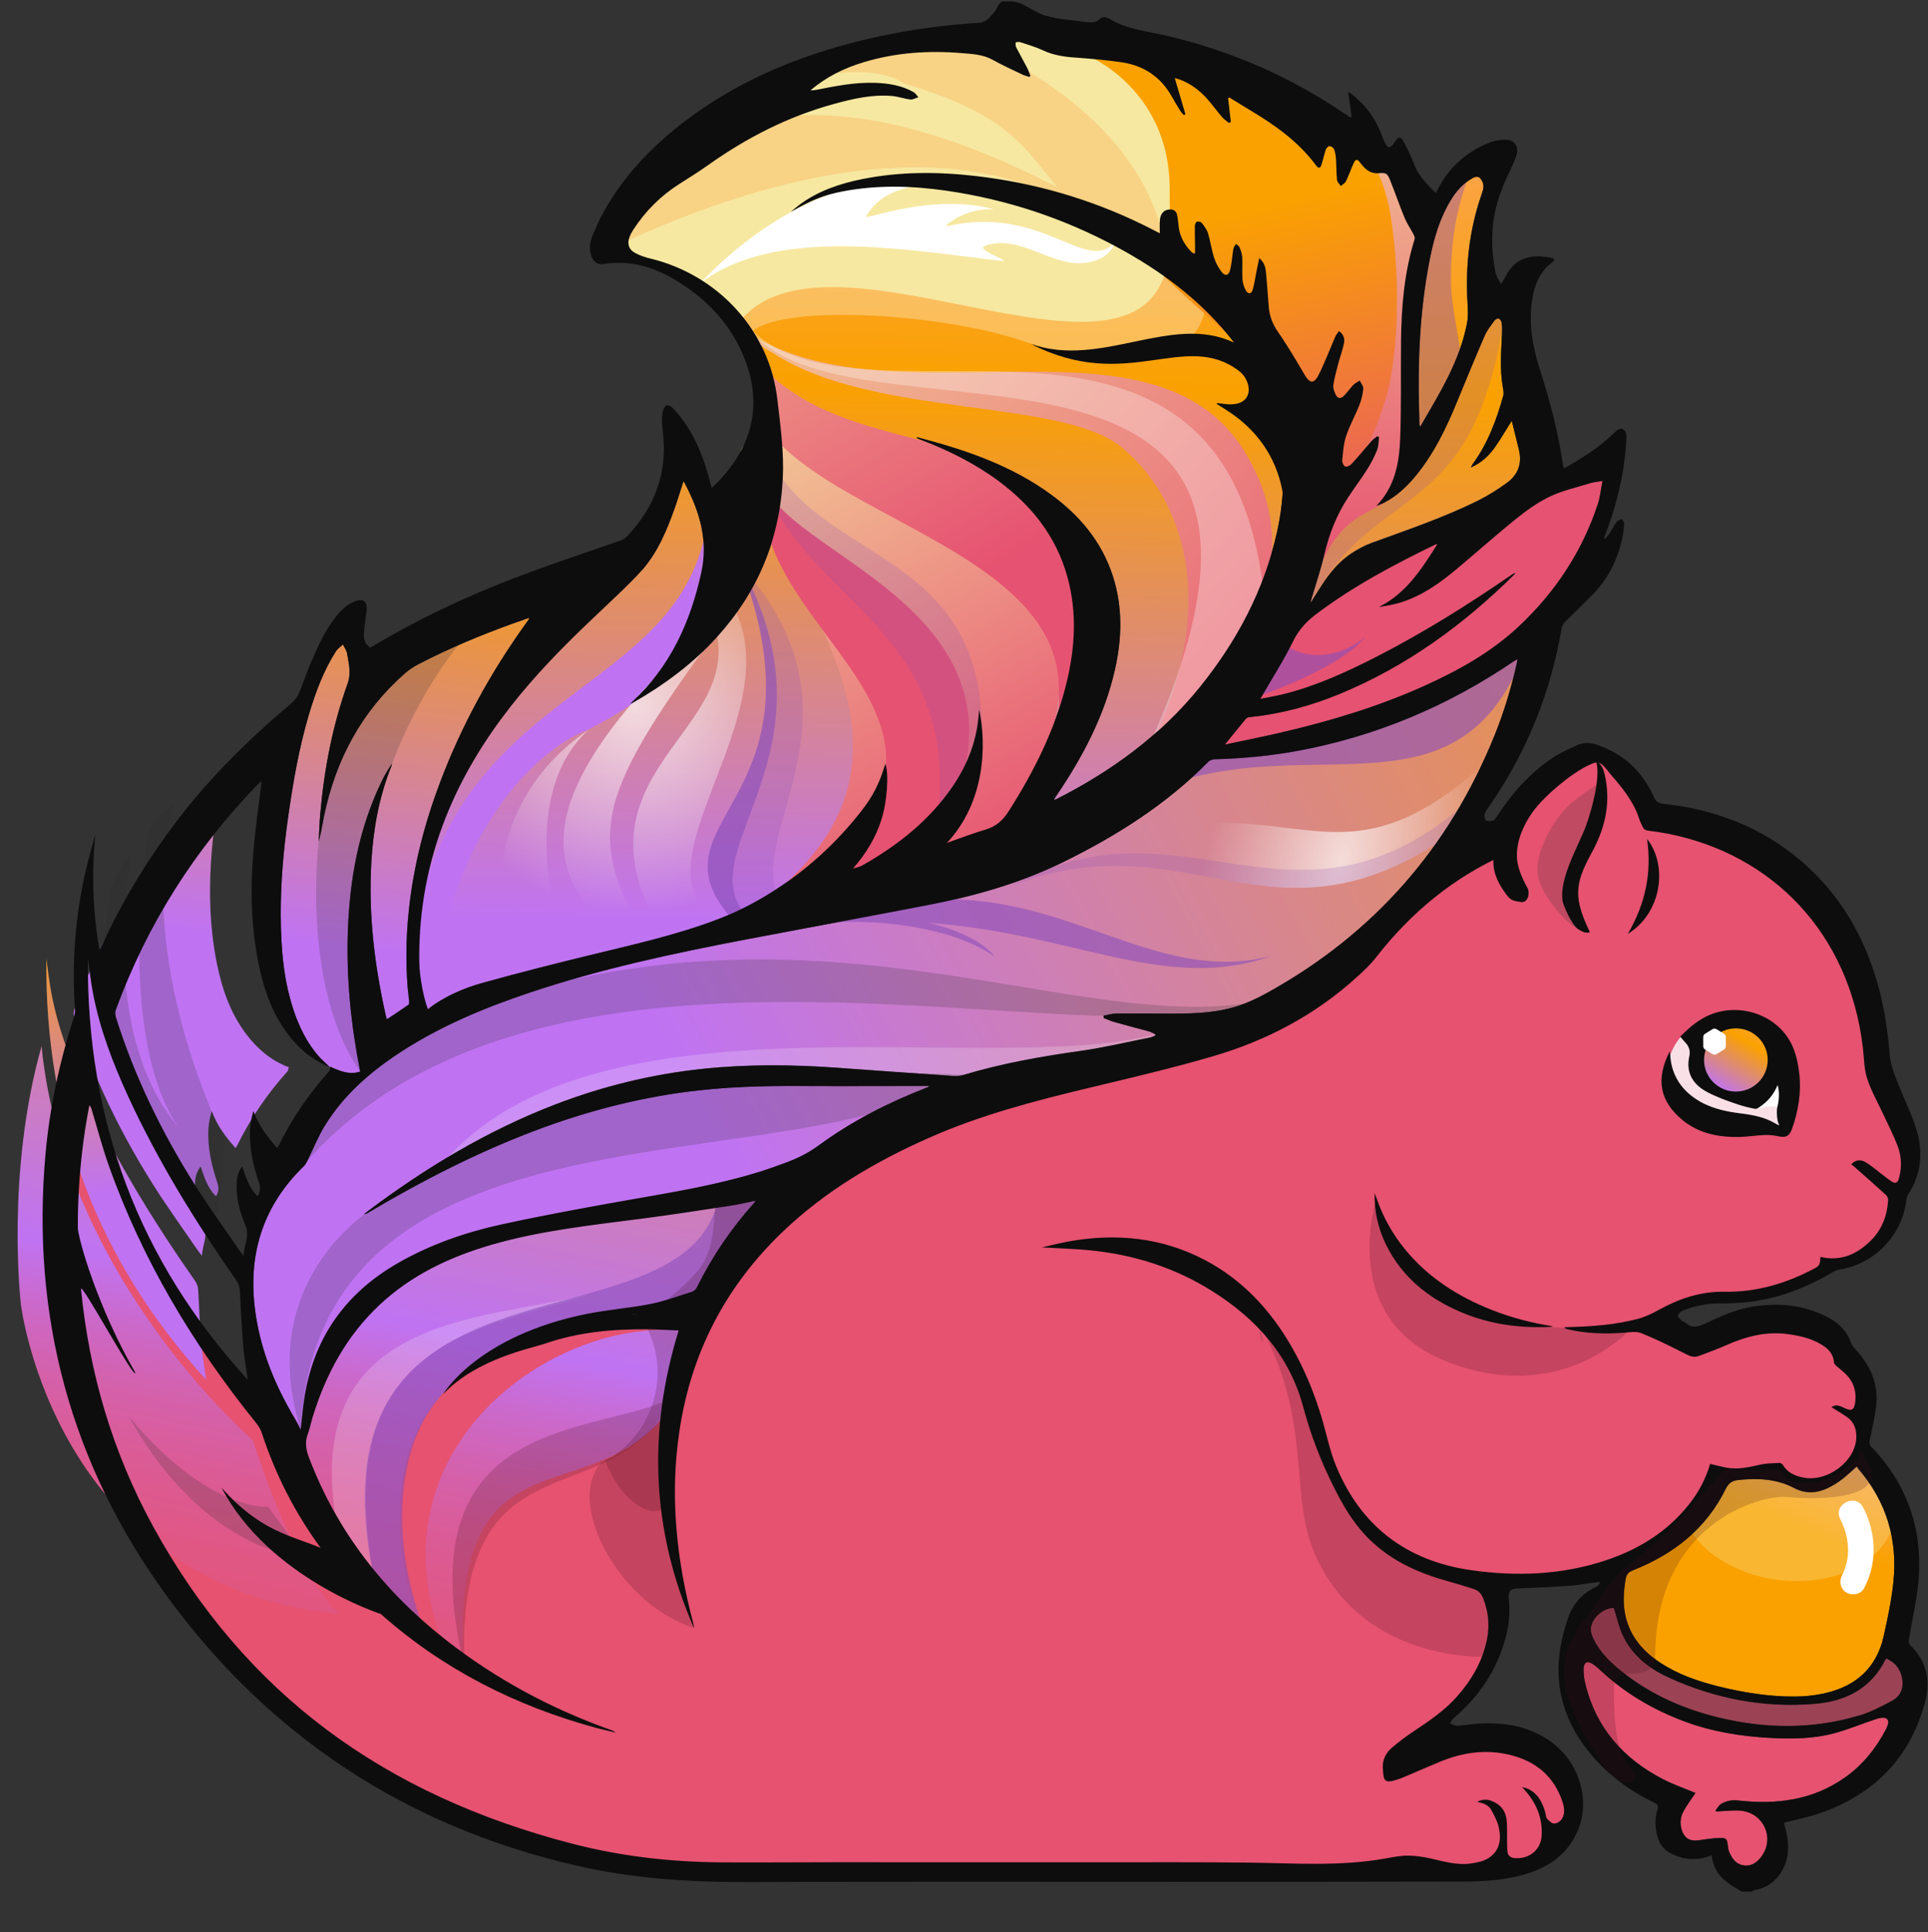 <svg width="470" height="471" viewBox="0 0 470 471" fill="none" xmlns="http://www.w3.org/2000/svg">
<rect x="0" y="0" width="470" height="471" fill="#333333" stroke="none"/>
<path d="M304.396 456.821C298.234 456.744 292.082 456.726 285.925 456.726L270.037 456.74C270.037 456.74 224.59 456.722 202.869 456.722C199.458 456.722 196.038 456.735 192.623 456.744C189.203 456.753 185.787 456.767 182.367 456.767C180.227 456.767 178.096 456.763 175.96 456.749C163.036 456.672 150.682 455.13 139.243 452.155C93.696 440.324 59.205 413.495 36.728 372.43C25.953 352.745 19.828 330.723 18.535 306.996C17.962 296.444 18.503 285.629 20.152 274.86C20.348 273.576 20.584 272.292 20.821 270.999L21.345 268.06L22.233 268.928C22.702 269.389 22.848 269.868 22.957 270.23C23.399 271.668 23.813 273.119 24.232 274.561C25.097 277.568 25.999 280.678 27.055 283.662C34.801 305.599 46.564 326.147 63.012 346.515C63.663 347.32 64.155 348.21 64.438 349.074C70.016 366.123 79.711 380.848 93.245 392.884C106.41 404.584 122.193 413.346 140.222 418.975C128.66 414.061 117.958 407.781 108.332 400.244C92.63 387.951 81.314 372.909 74.711 355.53C74.051 353.785 73.495 351.678 74.388 349.345C74.684 348.549 74.893 347.727 75.107 346.899C75.253 346.33 75.394 345.76 75.572 345.195C79.128 333.652 84.529 324.601 92.084 317.539C99.119 310.956 108.081 306.141 119.484 302.814C130.131 299.703 141.242 298.302 151.984 296.945L156.588 296.358C162.604 295.576 168.701 294.653 174.594 293.749L178.141 293.206C179.462 293.008 180.774 292.723 182.131 292.429L185.441 291.742L184.571 293.211C184.503 293.338 184.448 293.442 184.353 293.55C178.774 299.753 174.093 306.648 170.441 314.067C170.131 314.695 169.466 315.274 168.829 315.478C168.037 315.735 167.249 315.988 166.461 316.251C163.952 317.087 161.365 317.928 158.733 318.448C155.901 319.008 153 319.415 150.19 319.804C147.941 320.121 145.691 320.433 143.455 320.84C135.928 322.169 130.103 324.569 125.7 328.236C126.665 328.006 127.663 327.861 128.642 327.721C130.008 327.526 131.41 327.318 132.69 326.88C139.63 324.484 147.244 323.371 156.657 323.371L157.927 323.376C159.617 323.394 161.301 323.471 163.014 323.552L166.32 323.688L166.074 324.497C159.321 346.402 159.512 367.895 166.616 388.503C163.642 374.528 163.1 361.548 164.94 349.002C167.754 329.828 176.261 313.303 190.241 299.889C199.667 290.842 211.493 283.246 226.389 276.682C239.326 270.972 252.806 267.545 265.502 264.515L267.901 263.941C276.954 261.78 286.317 259.547 295.388 256.902C308.99 252.946 320.812 246.44 330.525 237.533C331.978 236.2 333.631 234.685 334.933 233.012C344.209 221.077 355.025 212.608 367.985 207.12C368.358 206.962 368.782 206.568 369.055 206.121C373.295 199.249 378.381 194.189 384.606 190.64C385.995 189.849 387.379 189.451 388.723 189.451C390.426 189.451 392.129 190.102 393.791 191.355C394.42 191.834 394.993 192.336 395.499 192.847C397.68 195.021 399.429 197.698 401.014 201.251C401.209 201.676 401.387 201.812 401.865 201.871C403.445 202.079 405.076 202.291 406.692 202.608C433.159 207.807 451.588 228.025 454.789 255.383C454.876 256.111 454.935 256.848 454.994 257.58C455.135 259.316 455.277 261.107 455.8 262.721C456.456 264.76 457.444 266.767 458.41 268.693C458.833 269.547 459.266 270.42 459.667 271.293C460.008 272.043 460.368 272.785 460.723 273.526C461.565 275.285 462.426 277.08 463.141 278.92C464.239 281.727 464.366 284.63 463.524 287.546C463.159 288.798 462.394 288.984 461.971 288.984C461.647 288.984 461.301 288.88 460.951 288.663C460.222 288.197 459.544 287.682 458.865 287.148C458.546 286.886 458.218 286.646 457.891 286.402C457.526 286.122 457.166 285.846 456.811 285.552C455.96 284.892 455.163 284.25 454.275 283.766C453.956 283.59 453.624 283.491 453.3 283.491C452.963 283.491 452.64 283.59 452.339 283.784L453.587 284.892C455.814 286.854 458.036 288.821 460.222 290.815C460.682 291.231 460.987 291.995 460.946 292.623C460.687 296.728 459.243 300.133 456.643 302.755C453.546 305.866 450.299 307.376 446.725 307.376C445.96 307.376 445.181 307.303 444.389 307.163C444.243 308.542 443.947 309.058 442.79 309.672C435.477 313.61 428.345 315.527 421 315.527L419.853 315.518C414.848 315.518 409.975 316.929 404.511 319.953C402.63 320.989 400.968 321.699 399.415 322.105C394.72 323.344 389.98 323.81 385.695 324.009C387.534 324.262 389.456 324.384 391.519 324.384C392.835 324.384 394.192 324.33 395.658 324.235L396.496 324.149C397.116 324.09 397.744 324.036 398.345 324.036C399.151 324.036 399.816 324.135 400.376 324.366C404.206 325.921 407.949 327.802 411.455 329.583C412.143 329.936 412.639 330.081 413.099 330.081C413.354 330.081 413.6 330.031 413.86 329.936L414.884 329.556C416.802 328.837 418.783 328.096 420.672 327.264C425.167 325.279 429.042 324.343 432.867 324.343C433.892 324.343 434.917 324.42 435.932 324.556C438.555 324.909 441.615 325.505 444.375 327.192C445.736 328.024 447.553 329.412 447.722 332.002C447.731 332.047 447.822 332.201 448.036 332.4C448.369 332.703 448.715 332.992 449.07 333.282C449.425 333.571 449.789 333.874 450.131 334.195C452.271 336.144 453.214 338.612 452.95 341.537C452.868 342.356 452.686 344.273 451.033 344.273C450.532 344.273 449.944 344.092 449.129 343.68C448.788 343.504 448.473 343.364 448.186 343.282C448.992 343.771 449.776 344.263 450.545 344.783C452.371 346.018 453.264 347.908 453.177 350.399C453.004 355.824 447.248 360.96 441.333 360.96C440.632 360.96 439.939 360.874 439.279 360.734C437.535 360.354 435.367 359.631 434.061 357.379C434.02 357.316 433.869 357.216 433.837 357.207L432.836 357.253C431.647 357.298 430.427 357.348 429.293 357.605L428.96 357.682C427.034 358.125 425.049 358.564 423.018 358.564C422.207 358.564 421.446 358.491 420.709 358.351C419.803 358.184 418.905 357.962 417.986 357.736L417.321 357.578C416.269 360.965 414.57 364.143 412.271 367.045C407.12 373.547 400.253 378.131 391.291 381.047C384.793 383.172 377.807 384.235 370.517 384.235C366.687 384.235 362.666 383.95 358.572 383.371C342.424 381.079 331.154 372.362 325.061 357.47C324.036 354.974 323.348 352.325 322.674 349.757C322.351 348.518 322.019 347.252 321.654 346.018C319.742 339.557 317.333 333.86 314.282 328.571C308.744 318.972 301.896 312.132 293.339 307.66C286.499 304.084 279.013 302.271 271.098 302.271C267.783 302.271 264.318 302.583 260.788 303.212C260.073 303.338 259.363 303.492 258.639 303.646C261.13 303.759 263.498 303.894 265.889 304.125C276.959 305.237 287.041 308.614 295.853 314.157C307.843 321.712 315.202 331.098 318.335 342.844C320.088 349.409 322.593 355.946 325.776 362.28C327.615 365.951 329.956 370.201 333.326 373.791C338.089 378.85 344.228 382.309 352.639 384.655C354.938 385.302 357.224 386.002 359.497 386.726C360.753 387.128 361.628 387.992 362.17 389.38C363.486 392.771 363.814 396.229 363.14 399.643C362.151 404.657 359.752 409.3 355.794 413.834C352.67 417.411 348.791 420.01 345.038 422.529C343.153 423.781 341.382 425.115 339.77 426.485C338.39 427.66 337.675 429.197 337.752 430.816C337.871 433.483 338.071 433.583 338.572 433.583C338.991 433.583 339.651 433.424 340.717 433.081C341.24 432.909 341.759 432.701 342.274 432.475L345.398 431.137C347.183 430.373 348.964 429.604 350.762 428.863C354.66 427.249 358.517 426.421 362.215 426.421C364.191 426.421 366.168 426.656 368.094 427.113C375.016 428.759 379.561 432.841 381.601 439.257C382.147 440.993 382.07 442.476 381.35 443.683C380.877 444.483 379.793 445.152 378.891 445.179C378.053 445.179 377.27 444.442 376.669 443.787C376.332 443.421 376.25 442.941 376.186 442.525C376.159 442.39 376.136 442.245 376.104 442.119C375.49 439.835 374.638 438.343 373.354 437.344C375.649 440.441 376.678 443.751 376.491 447.426C376.3 451.075 373.55 453.616 369.793 453.616C369.638 453.616 369.488 453.611 369.324 453.602C367.898 453.516 366.992 452.752 366.842 451.495C366.742 450.627 366.742 449.732 366.737 448.873C366.737 448.516 366.737 448.154 366.728 447.802C366.719 447.331 366.723 446.875 366.728 446.405C366.728 445.401 366.733 444.456 366.605 443.525C366.323 441.517 365.12 440.161 363.03 439.496C362.885 439.442 362.739 439.406 362.584 439.392C363.217 439.75 363.763 440.242 364.151 440.957C364.925 442.381 365.585 443.678 365.945 445.075C366.874 448.787 365.958 451.681 363.299 453.453C361.919 454.362 360.152 454.701 358.595 454.918C357.962 455.008 357.343 455.035 356.719 455.035C354.392 455.035 352.115 454.493 349.92 453.977L348.804 453.711C346.723 453.236 344.879 452.996 343.107 452.992C341.596 452.992 340.025 453.281 338.504 453.562L337.798 453.688C326.263 455.75 315.894 456.749 306.108 456.749L304.396 456.821Z" fill="#E65270"/>
<path opacity="0.2" d="M398.281 323.173C398.281 323.173 381.273 343.319 352.388 331.777C325.93 321.193 335.575 292.063 335.575 292.063C335.575 292.063 340.266 310.129 353.955 316.974C373.773 326.889 398.281 323.173 398.281 323.173Z" fill="#430A1D"/>
<path opacity="0.2" d="M314.478 331.799C318.162 335.515 318.23 339.317 319.387 343.952C321.568 352.668 324.25 360.237 329.842 367.407C335.22 374.297 341.655 379.171 349.965 382.34C357.165 385.08 366.423 384.271 365.043 394.914L362.63 403.875C344.232 403.875 326.996 395.538 319.974 377.408C313.817 361.503 321.072 342.283 302.41 315.392C303.904 317.209 312.57 329.864 314.478 331.799Z" fill="#430A1D"/>
<g opacity="0.2">
<path d="M307.192 323.896C307.474 325.026 307.729 326.175 307.988 327.318C307.301 326.482 306.946 325.415 307.192 323.896Z" fill="#2B2B2B"/>
</g>
<path d="M82.673 393.395C13.269 386.586 5.099 317.996 5.099 317.996C5.099 317.996 1.329 286.203 10.127 255.017C15.778 311.757 61.626 351.041 61.626 351.041C61.626 351.041 71.699 383.371 82.673 393.395Z" fill="url(#paint0_linear_327_36)"/>
<path opacity="0.2" d="M65.364 367.272C65.364 367.272 50.81 368.646 31.389 345.24C50.114 378.972 74.381 379.66 74.381 379.66L65.364 367.272Z" fill="#2B2B2B"/>
<path d="M113.022 406.66C109.384 343.228 146.893 372.661 166.256 339.024C171.698 309.591 188.032 290.973 188.032 290.973C188.032 290.973 71.883 269.353 70.057 353.442C74.101 371.648 91.879 389.253 103.008 398.779C100.832 393.906 73.103 318.154 165.445 324.33C133.573 321.635 87.553 354.694 109.488 404.218C111.688 405.81 113.022 406.66 113.022 406.66Z" fill="url(#paint1_linear_327_36)"/>
<path opacity="0.2" d="M144.42 315.184C120.413 324.145 79.643 324.104 91.246 384.927C89.388 386.31 80.107 372.024 82.425 373.412C71.751 319.032 119.693 322.174 144.42 315.184Z" fill="white"/>
<path opacity="0.6" d="M174.822 293.397C198.169 284.228 179.212 310.224 175.896 314.384C168.232 324.005 148.842 320.876 138.51 324.086C132.567 325.931 108.746 329.398 100.854 351.791C97.348 361.711 96.027 377.928 103.5 397.663C101.647 399.055 89.365 385.7 91.688 387.074C71.979 299.681 164.94 331.049 174.822 293.397Z" fill="#8B4FBA"/>
<path d="M406.938 257.711C407.571 255.975 408.659 253.755 410.03 252.444C410.349 252.593 410.69 252.612 410.95 252.774C413.227 251.309 416.824 251.504 419.684 251.504C421.396 251.504 423.892 251.034 425.545 251.671C427.949 252.598 427.676 255.112 428.682 257.015C430.568 260.569 436.378 260.614 436.401 265.637C436.419 268.001 437.016 271.207 436.406 273.522C435.95 275.24 434.015 274.715 432.348 274.715C427.298 274.715 422.262 274.855 417.202 274.855L410.208 269.679C408.341 270.271 406.879 266.383 406.624 265.063C406.205 262.884 406.15 259.868 406.938 257.711Z" fill="#F9E0E7"/>
<path d="M430.276 264.593C431.132 264.245 432.394 262.884 432.922 262.083C433.305 261.509 433.195 261.143 434.015 261.166C436.151 261.224 436.169 264.086 436.06 265.565C435.932 267.455 435.162 269.191 434.885 271.049C434.193 270.877 433.81 270.013 433.031 269.796C432.412 269.616 431.524 269.702 430.877 269.729C429.93 269.769 428.619 270.402 427.763 270.041L430.276 264.593Z" fill="white"/>
<path d="M153.651 171.629C153.97 171.263 154.052 171.155 154.152 171.051C163.419 162.461 168.333 151.619 170.974 139.498C172.709 131.563 170.496 124.564 166.898 117.724C166.834 117.611 166.721 117.498 166.598 117.344C165.878 119.578 165.222 121.77 164.457 123.927C162.577 129.244 160.3 134.389 156.684 138.792C155.24 140.547 94.693 173.845 100.927 247.589C100.968 248.045 101.046 248.479 101.109 248.99C102.23 247.955 103.209 246.883 104.333 246.002C108.364 242.873 113.018 240.879 117.872 239.532C126.756 237.073 135.7 234.812 144.653 232.637C154.84 230.16 165.086 227.863 174.913 224.129C180.468 222.022 185.632 219.246 190.564 215.9C197.914 210.909 204.257 204.932 209.722 198.015C212.905 193.986 214.39 190.912 215.824 186.178C216.73 188.615 216.257 195.406 214.891 199.737C213.479 204.213 211.079 208.119 207.951 211.705C208.702 211.465 209.522 211.343 210.191 210.963C218.852 206.062 226.526 200.027 232.191 191.753C235.988 186.21 238.302 180.143 238.625 173.388C238.63 173.293 238.671 173.198 238.702 173.049C240.506 181.332 240.246 195.438 230.838 205.465C234.162 204.299 237.168 203.128 240.246 202.219C242.792 201.469 244.472 199.99 245.879 197.77C252.054 188.068 257.173 177.896 259.941 166.679C262.082 158.016 262.614 149.318 260.215 140.614C257.491 130.777 251.508 123.204 243.366 117.186C237.71 113.004 231.471 109.902 224.923 107.362C224.526 107.208 224.13 107.068 223.743 106.896C223.679 106.873 223.648 106.801 223.397 106.53C225.665 107.149 227.7 107.674 229.709 108.266C239.09 111.033 248.079 114.641 256.039 120.419C263.143 125.573 268.58 132.002 271.299 140.456C273.726 148.025 273.516 155.674 271.772 163.324C269.222 174.478 263.99 184.415 257.614 193.824C257.419 194.117 257.227 194.407 257.041 194.696C257.013 194.741 257.018 194.814 256.981 194.976C257.245 194.881 257.455 194.814 257.646 194.71C270.993 187.933 282.861 179.266 292.314 167.619C301.495 156.316 308.175 143.73 311.349 129.47C315.343 111.476 310.962 95.498 299.222 81.406C291.804 72.486 282.633 65.74 272.478 60.242C259.377 53.162 245.438 48.533 230.688 46.403C222.3 45.187 213.902 44.957 205.519 46.557C200.91 47.425 197.923 48.628 192.814 51.557C193.46 51.01 194.075 50.432 194.754 49.939C199.339 46.48 204.626 44.694 210.177 43.578C219.358 41.733 228.616 41.756 237.874 42.827C252.209 44.491 265.875 48.433 278.817 54.79C280.083 55.423 281.335 56.069 282.733 56.784C282.733 55.617 282.665 54.6 282.751 53.592C282.87 52.037 283.658 51.146 284.892 51.001C286.067 50.857 286.759 51.295 286.986 52.444C287.173 53.416 287.223 54.415 287.364 55.391C287.683 57.616 288.721 59.501 290.261 61.138C290.411 61.305 290.598 61.45 290.784 61.576C290.871 61.644 290.994 61.639 291.322 61.703C291.322 60.903 291.326 60.166 291.322 59.433C291.299 57.946 291.24 56.454 291.272 54.966C291.285 54.6 291.545 54.012 291.8 53.94C292.15 53.845 292.788 54.022 293.007 54.297C293.594 55.066 294.227 55.898 294.496 56.811C295.083 58.746 295.347 60.772 295.957 62.693C296.358 63.936 296.996 65.166 297.793 66.197C298.667 67.327 299.55 67.078 299.883 65.695C300.192 64.402 300.306 63.059 300.502 61.739C300.57 61.282 300.584 60.812 300.725 60.387C300.839 60.021 301.108 59.718 301.308 59.379C301.609 59.655 302.05 59.858 302.182 60.202C302.488 60.97 302.788 61.798 302.824 62.607C302.92 64.397 302.752 66.201 302.884 67.983C302.952 68.932 303.271 69.945 303.74 70.768C304.259 71.686 305.092 71.577 305.379 70.551C305.794 69.086 305.999 67.571 306.299 66.075C306.504 65.062 306.718 64.054 306.968 62.815C308.175 63.837 308.467 64.972 308.585 66.07C308.895 68.995 309.045 71.934 309.305 74.864C309.505 77.061 310.265 78.992 311.572 80.868C313.945 84.281 316.044 87.894 318.166 91.474C319.259 93.31 320.27 93.477 321.29 91.587C322.447 89.44 323.307 87.148 324.287 84.901C324.715 83.92 325.074 82.921 325.525 81.953C325.735 81.483 326.09 81.085 326.413 80.597C327.574 81.433 327.852 82.527 327.629 83.612C327.297 85.244 326.691 86.831 326.263 88.445C325.803 90.209 325.311 91.967 325.033 93.767C324.929 94.49 325.257 95.358 325.589 96.059C326.058 97.076 326.805 97.198 327.606 96.402C328.421 95.598 329.054 94.617 329.847 93.798C330.298 93.328 330.917 93.043 331.459 92.672C331.764 93.333 332.383 94.02 332.329 94.653C332.215 95.996 331.891 97.365 331.395 98.622C330.384 101.177 329.023 103.609 328.153 106.2C327.524 108.08 327.406 110.138 327.201 112.131C327.146 112.62 327.556 113.483 327.943 113.623C328.349 113.764 329.15 113.366 329.51 112.972C331.163 111.173 332.716 109.27 334.337 107.42C334.733 106.959 335.261 106.634 335.726 106.236C335.885 106.317 336.035 106.381 336.195 106.466C336.04 107.511 336.081 108.641 335.698 109.613C335.047 111.227 334.241 112.814 333.312 114.283C331.841 116.621 330.161 118.814 328.654 121.119C325.867 125.383 324.022 130.04 322.866 134.995C322.032 138.557 320.848 142.043 319.81 145.547C319.687 145.981 319.532 146.401 319.514 146.885C320.42 145.452 321.304 143.987 322.242 142.559C324.205 139.557 326.468 136.799 329.51 134.809C331.04 133.815 332.684 132.92 334.396 132.296C343.198 129.081 352.097 126.093 360.489 121.902C362.875 120.694 365.157 119.243 367.329 117.67C370.075 115.69 371.091 112.927 370.271 109.581C369.697 107.258 369.123 104.938 368.527 102.52C367.106 104.771 365.854 106.941 364.419 108.976C362.985 111.01 361.213 112.737 358.577 113.899C358.813 113.452 358.882 113.257 359 113.099C362.698 108.04 364.829 102.289 366.478 96.335C366.646 95.72 366.455 94.978 366.345 94.314C365.59 89.973 365.954 85.624 366.15 81.27C366.195 80.407 366.195 79.507 366.072 78.648C366.022 78.25 365.694 77.753 365.353 77.604C365.12 77.5 364.515 77.816 364.31 78.092C363.463 79.276 362.516 80.438 361.946 81.745C359.656 87.03 357.461 92.361 355.275 97.677C352.552 104.319 349.483 110.766 344.806 116.309C342.693 118.818 340.284 121.002 337.329 122.525C336.764 122.81 336.163 123.041 335.53 123.24C340.106 118.542 341.136 112.597 341.341 106.516C341.609 98.731 341.454 90.927 341.532 83.133C341.614 74.706 342.315 66.35 344.847 58.231C344.943 57.91 344.783 57.439 344.606 57.118C343.891 55.735 342.984 54.442 342.392 53.013C341.149 50.016 340.111 46.941 338.895 43.926C338.185 42.154 337.943 42.022 336.031 42.158C333.972 42.303 332.743 41.132 331.65 39.681C330.817 38.582 330.475 38.609 329.901 39.898C329.278 41.299 328.786 42.741 328.112 44.12C327.88 44.59 327.288 44.898 326.859 45.278C326.532 44.798 325.985 44.328 325.93 43.817C325.753 42.149 325.798 40.467 325.68 38.794C325.625 37.962 325.512 37.121 325.229 36.344C325.093 35.978 324.528 35.58 324.123 35.548C323.831 35.526 323.326 36.018 323.203 36.389C322.788 37.578 322.542 38.817 322.164 40.015C321.859 40.978 321.427 41.082 320.848 40.295C316.636 34.599 311.017 30.561 305.01 26.972C303.239 25.914 301.495 24.806 299.732 23.739C299.61 23.78 299.487 23.825 299.373 23.857C299.596 25.796 299.828 27.731 300.051 29.666C299.892 29.752 299.732 29.824 299.578 29.906C299.022 29.436 298.385 29.047 297.92 28.495C296.75 27.125 295.693 25.669 294.509 24.304C292.169 21.573 289.218 19.62 286.381 18.974C287.278 22.026 288.134 24.915 288.981 27.812C288.849 27.88 288.703 27.935 288.571 27.993C288.275 27.632 287.934 27.297 287.692 26.904C287.005 25.796 286.326 24.693 285.698 23.554C282.993 18.693 278.821 15.89 273.348 15.108C269.623 14.575 265.857 14.222 262.104 13.969C259.349 13.779 256.713 13.377 254.19 12.178C252.423 11.387 250.529 10.845 248.671 10.23C248.356 10.121 247.947 10.252 247.582 10.275C247.61 10.668 247.528 11.125 247.687 11.451C248.561 13.15 249.513 14.81 250.392 16.51C250.715 17.12 250.925 17.794 251.18 18.44C251.093 18.535 251.011 18.621 250.929 18.716C250.369 18.531 249.786 18.404 249.263 18.151C246.84 16.984 244.381 15.886 242.04 14.575C239.654 13.236 237.031 13.128 234.445 12.911C226.362 12.237 218.379 12.775 210.569 15.122C205.819 16.541 201.43 18.684 197.568 21.998C198.055 21.949 198.556 21.949 199.03 21.863C203.747 20.9 208.465 19.995 213.32 20.154C216.621 20.258 219.841 20.782 222.746 22.446C223.206 22.708 223.502 23.26 223.875 23.671C223.224 23.897 222.541 24.331 221.917 24.25C220.41 24.073 218.934 23.517 217.418 23.395C212.582 22.966 207.928 24.074 203.324 25.335C192.176 28.373 182.08 33.541 172.704 40.191C170.418 41.805 168.046 43.302 165.673 44.803C161.046 47.724 157.299 51.499 154.339 56.069C153.993 56.612 153.669 57.195 153.451 57.797C152.845 59.469 153.291 60.866 154.885 61.698C156.019 62.295 157.285 62.72 158.542 63.023C175.204 67.056 187.613 80.692 189.535 97.56C190.259 103.885 191.147 110.228 190.828 116.643C190.095 131.369 184.781 144.2 174.881 155.159C168.993 161.678 162.03 166.864 154.412 171.227C154.261 171.331 154.097 171.399 153.651 171.629Z" fill="url(#paint2_linear_327_36)"/>
<path opacity="0.2" d="M367.165 73.878C360.089 128.755 335.557 116.336 319.51 146.971C318.631 145.814 316.609 155.181 320.653 137.789C324.701 120.378 336.299 128.24 347.279 108.329C361.181 83.16 358.404 80.904 367.165 73.878Z" fill="#8B4FBA"/>
<path opacity="0.3" d="M293.881 74.909C291.249 90.615 268.88 89.905 249.741 83.241C228.939 75.998 185.728 73.674 182.249 82.314C180.514 84.295 177.03 76.152 177.03 76.152C177.03 76.152 209.85 40.603 264.791 78.123C262.555 74.669 284.536 64.56 284.536 64.56C284.536 64.56 291.149 62.566 293.881 74.909Z" fill="white"/>
<path opacity="0.2" d="M180.04 225.72C181.233 228.659 190.951 226.679 191.862 222.09C177.527 205.967 215.269 176.34 180.459 137.671C203.242 197.327 154.744 199.755 180.04 225.72Z" fill="#8B4FBA"/>
<path opacity="0.6" d="M180.04 225.72C181.233 228.658 181.019 227.817 181.93 223.228C167.595 207.102 205.778 183.587 180.459 137.671C203.242 197.327 154.744 199.755 180.04 225.72Z" fill="#8B4FBA"/>
<path d="M232.282 213.947C301.171 141.976 214.08 154.029 185.696 105.178C185.746 104.337 185.805 103.523 185.805 102.66C185.805 95.869 184.148 89.476 181.261 83.807C207.828 122.928 275.178 88.432 262.095 168.406C260.916 172.52 251.544 213.048 232.282 213.947Z" fill="url(#paint3_linear_327_36)"/>
<path d="M232.282 213.947C203.916 227.768 179.12 228.17 180.295 224.07C236.649 186.106 191.156 146.985 180.55 110.133C181.274 107.158 185.805 106.05 185.805 102.673C185.805 102.311 185.764 101.968 185.755 101.611C186.575 105.268 188.515 106.539 190.373 108.392C216.566 134.624 299.828 143.39 232.282 213.947Z" fill="url(#paint4_linear_327_36)"/>
<path d="M223.397 212.875C267.022 148.187 185.582 135.899 186.174 115.391C179.685 157.573 257.746 175.63 184.403 226.118C183.228 230.214 195.031 226.697 223.397 212.875Z" fill="#E65271"/>
<path d="M345.293 100.503C348.759 106.249 344.911 113.031 340.876 119.383C337.151 125.251 328.157 123.33 322.055 137.477L322.579 126.454C329.341 114.758 317.902 98.658 314.719 87.776C309.3 69.239 303.407 52.136 310.589 33.328C311.076 32.067 311.49 30.683 311.982 29.386C315.561 32.012 318.266 34.63 321.349 38.622C323.385 41.272 322.675 31.786 325.352 33.78C327.319 35.222 325.257 41.932 327.133 43.483C329.237 45.246 330.503 35.037 332.028 37.298C335.585 42.605 337.625 39.237 339.141 40.829C340.512 42.271 343.718 53.388 345.011 54.894C346.277 56.354 347.484 57.86 348.677 59.374C347.957 67.467 346.373 76.564 343.75 83.865C341.277 90.764 341.158 93.64 345.293 100.503Z" fill="url(#paint5_linear_327_36)"/>
<path d="M248.325 16.003C248.534 16.08 248.716 16.112 248.825 16.107C250.734 16.076 243.684 7.273 245.711 7.273C249.131 7.273 253.962 10.781 257.309 11.039C264.377 11.577 271.704 11.419 277.965 14.263C283.967 16.994 286.636 25.471 287.979 25.828C289.332 26.198 284.714 16.03 286.039 16.483C288.284 17.233 290.078 18.336 291.558 19.557C297.478 27.971 299.4 69.669 290.716 68.593C281.59 67.463 305.11 71.794 305.206 71.446C313.07 41.964 295.547 23.834 296.34 24.856C297.374 26.212 298.211 27.265 299.099 27.605C300.971 28.319 297.938 20.497 299.646 21.533C305.079 24.829 308.931 27.152 312.096 29.494C312.192 29.63 312.219 29.956 312.374 29.892C314.705 28.929 329.095 25.57 318.143 76.894C334.774 43.478 321.755 30.367 323.03 31.737C328.936 38.066 330.143 53.52 330.903 62.684C331.623 71.279 326.176 90.873 319.118 97.352C314.15 101.909 314.25 96.267 312.383 91.909C309.318 84.752 303.699 78.983 298.599 73.087C294.801 68.702 290.192 65.496 286.016 61.572C281.467 57.295 279.072 51.318 275.005 46.625C271.371 42.429 266.9 39.088 263.443 34.712C259.568 29.811 256.972 24.205 252.692 19.693C251.33 18.246 249.809 17.161 248.325 16.003Z" fill="#E65271"/>
<path d="M280.215 11.319C290.379 11.287 296.759 16.121 305.17 20.741C312.142 24.589 320.707 24.625 326.595 29.924C334.414 36.972 337.798 43.957 339.269 54.274C340.949 66.02 341.149 80.994 338.913 92.699C337.766 98.703 333.467 111.01 328.936 115.4L323.499 111.964C312.775 84.471 280.452 73.191 268.22 46.168C264.614 38.215 263.257 27.88 263.17 19.191C263.074 10.094 272.81 11.342 280.215 11.319Z" fill="url(#paint6_linear_327_36)"/>
<path d="M179.079 80.022C173.169 70.903 163.811 64.198 152.818 61.761C150.022 61.142 145.012 59.415 149.972 53.487C155.277 45.268 162.9 42.112 167.003 39.092C183.501 26.93 176.68 25.687 186.306 24.584C190.068 24.15 189.075 23.825 190.983 24.584C192.891 25.344 189.517 24.05 188.31 23.259C177.572 16.202 178.346 30.281 182.964 27.238C196.707 16.686 228.365 9.28 237.241 10.79C238.534 11.007 247.455 16.125 248.821 16.102C250.729 16.071 243.68 7.268 245.706 7.268C249.126 7.268 253.958 10.777 257.305 11.034C264.231 11.563 285.292 21.152 285.142 46.398C285.097 54.111 285.575 59.519 284.527 64.551C276.85 101.479 199.103 49.654 179.079 80.022Z" fill="#F6E8A0"/>
<path d="M272.141 57.258C268.539 52.791 245.123 44.739 245.123 44.739C245.123 44.739 206.234 31.434 170.373 69.325C188.702 54.88 220.911 60.938 244.203 63.606C247.282 63.963 237.55 60.88 240.1 59.944C248.753 56.766 256.763 65.672 265.388 63.954C269.409 63.154 271.827 60.988 272.141 57.258Z" fill="white"/>
<path d="M242.314 51.006C228.033 47.271 213.757 52.737 211.006 52.905C212.299 50.974 214.408 46.521 224.986 44.984C227.418 44.627 232.291 45.015 234.845 45.011C239.417 45.002 242.254 46.096 246.289 48.026C248.862 49.256 255.082 50.567 257.059 50.26C257.059 50.26 278.944 51.897 271.695 59.266C264.454 66.631 253.88 49.767 230.683 55.161C230.688 54.41 235.988 50.653 242.314 51.006Z" fill="#F6E8A0"/>
<path d="M220.665 20.448C211.639 14.516 195.86 19.602 193.811 19.575C193.765 19.367 193.888 19.137 194.257 18.906C208.005 8.354 228.374 9.294 237.25 10.804C237.318 10.813 237.414 10.845 237.514 10.881C237.555 10.895 237.619 10.917 237.673 10.94C239.595 11.672 245.875 15.185 248.161 15.958C261.54 23.486 282.678 39.382 284.541 64.565C276.941 61.21 271.476 57.941 267.277 54.759C265.866 53.687 233.889 20.507 149.257 60.374C149.257 60.374 146.902 59.09 148.246 56.088C167.358 25.597 202.254 16.84 257.824 45.716C249.946 36.394 246.125 27.944 220.665 20.448Z" fill="#F8D285"/>
<path d="M274.764 191.812C306.112 159.987 318.886 136.211 303.712 110.608C279.14 69.113 203.465 112.394 170.555 70.528C174.043 74.484 181.457 82.319 188.629 86.171C213.024 101.995 258.939 96.904 273.571 109.138C292.392 124.872 297.201 156.597 274.764 191.812Z" fill="url(#paint7_linear_327_36)"/>
<path d="M172.645 125.297C172.609 127.431 177.527 139.742 176.757 142.577C170.154 166.778 141.538 178.651 141.538 178.651C141.538 178.651 109.493 191.454 104.402 249.976C98.555 254.153 99.365 245.26 99.547 241.309C103.186 164.558 167.499 173.139 172.645 125.297Z" fill="url(#paint8_linear_327_36)"/>
<path d="M281.672 252.119C281.144 251.879 280.638 251.563 280.087 251.405C277.278 250.627 274.45 249.913 271.636 249.117C270.748 248.868 269.901 248.466 269.031 248.136C269.035 247.946 269.044 247.761 269.049 247.575C270.06 247.394 271.057 247.078 272.068 247.064C276.107 247.019 280.151 247.073 284.195 247.082C289.901 247.096 295.634 247.069 301.14 245.414C303.826 244.6 306.445 243.38 308.908 242.019C334.924 227.642 353.308 206.6 364.369 179.198C366.632 173.596 368.367 167.805 369.706 161.927C369.788 161.602 369.825 161.263 369.925 160.697C369.492 160.96 369.214 161.086 368.955 161.253C353.035 172.082 335.648 179.424 316.673 182.991C309.892 184.261 303.039 184.899 296.14 185.098C295.62 185.111 294.965 185.306 294.623 185.658C284.304 196.107 272.118 203.829 258.967 210.249C248.479 215.371 237.4 218.473 226.011 220.67C211.407 223.487 196.766 226.163 182.158 228.953C164.22 232.375 146.374 236.177 129.033 242.001C118.036 245.69 107.375 250.125 97.63 256.477C90.294 261.27 83.764 266.93 79.146 274.467C77.525 277.125 76.373 280.068 74.98 282.867C74.725 283.369 74.451 283.893 74.06 284.278C64.388 293.668 60.581 305.093 62.065 318.349C63.167 328.155 66.701 337.125 71.751 345.566C72.347 346.556 72.853 347.587 73.317 348.459C73.559 346.321 73.75 343.925 74.087 341.551C76.223 326.446 84.06 315.198 97.389 307.683C105.144 303.298 113.496 300.4 122.152 298.501C131.643 296.421 141.215 294.672 150.782 292.949C162.399 290.865 174.079 289.124 185.373 285.589C187.568 284.906 189.74 284.115 191.894 283.301C194.672 282.266 197.267 280.932 199.685 279.151C207.691 273.296 216.462 268.811 225.71 265.221C225.961 265.126 226.207 265.018 226.453 264.923C226.466 264.887 226.471 264.837 226.507 264.733C226.357 264.719 226.225 264.701 226.088 264.701C215.742 264.71 205.382 264.765 195.036 264.71C185.783 264.651 176.557 264.936 167.376 266.134C154.667 267.807 142.367 271.076 130.39 275.602C116.26 280.955 102.885 287.804 89.921 295.49C89.575 295.698 89.215 295.897 88.75 295.978C88.992 295.784 89.219 295.567 89.456 295.386C103.65 284.703 118.764 275.579 135.436 269.182C147.044 264.737 159.029 261.817 171.415 260.515C182.326 259.371 193.242 259.479 204.162 260.266C213.606 260.949 223.046 261.631 232.496 262.273C233.315 262.341 234.194 262.224 234.987 261.993C244.326 259.172 253.885 257.513 263.534 256.152C269.231 255.342 274.855 253.986 280.502 252.869C280.889 252.793 281.253 252.594 281.617 252.444C281.636 252.34 281.654 252.232 281.672 252.119Z" fill="url(#paint9_linear_327_36)"/>
<path opacity="0.2" d="M107.79 283.735C144.785 239.857 240.77 262.856 281.672 252.123C255.775 266.894 234.709 264.339 234.709 264.339C234.709 264.339 146.324 254.651 107.79 283.735Z" fill="white"/>
<path d="M390.658 117.227C389.406 117.439 388.481 117.498 387.634 117.769C384.301 118.805 380.827 119.573 377.703 121.065C374.729 122.489 371.974 124.51 369.396 126.59C364.401 130.623 359.633 134.913 354.706 138.996C350.671 142.337 346.386 145.325 341.286 146.876C339.642 147.373 337.934 147.658 336.213 147.939C342.861 144.616 346.582 138.693 350.439 132.617C350.111 132.675 349.993 132.662 349.906 132.702C339.769 137.626 329.838 142.884 320.817 149.697C318.408 151.519 316.509 153.59 315.152 156.416C312.984 160.91 310.238 165.137 307.743 169.468C307.633 169.663 307.515 169.852 307.21 170.372C309.396 169.916 311.308 169.613 313.184 169.138C321.126 167.122 328.512 163.708 335.762 160.001C347.087 154.182 357.862 147.455 368.326 140.235C368.641 140.018 368.964 139.81 369.383 139.683C369.287 139.814 369.21 139.959 369.096 140.067C356.687 152.351 342.77 162.47 326.504 169.174C319.469 172.086 312.178 174.025 304.587 174.808C304.304 174.848 303.936 174.934 303.776 175.129C302.087 177.159 300.438 179.211 298.571 181.503C303.198 180.518 307.556 179.654 311.887 178.655C324 175.861 335.876 172.312 347.219 167.194C355.598 163.414 363.581 158.97 370.307 152.65C379.178 144.304 385.708 134.43 389.515 122.864C390.075 121.169 390.248 119.324 390.658 117.227Z" fill="#E65271"/>
<path opacity="0.6" d="M181.097 228.907C184.69 227.709 188.784 226.226 193.151 224.562C244.636 208.621 261.649 195.333 261.649 195.333L313.367 157.32C313.367 157.32 321.818 163.744 332.757 155.344C325.302 164.228 302.428 171.141 302.428 171.141C302.428 171.141 301.372 178.13 293.913 183.56C314.268 176.693 348.463 178.659 372.188 157.451C354.246 207.834 309.687 169.427 266.622 200.763C261.649 203.724 195.965 220.394 228.607 219.25C261.244 218.111 282.751 240.223 310.015 232.976C284.423 242.19 261.808 227.424 226.161 224.942C231.708 226.045 239.308 229.079 242.546 233.225C229.622 224.065 204.33 223.644 198.324 225.738C192.864 226.425 187.131 227.456 181.097 228.907Z" fill="#8B4FBA"/>
<path opacity="0.2" d="M304.587 244.446C267.077 259.239 134.502 216.388 74.98 282.867C74.98 282.867 70.521 280.886 94.224 254.506C187.431 210.271 256.799 252.1 304.587 244.446Z" fill="#2B2B2B"/>
<path opacity="0.7" d="M362.584 185.518C373.682 179.32 364.665 194.47 353.572 203.417C309.883 233.709 290.124 199.24 246.794 215.828C313.093 179.546 319.587 224.762 362.584 185.518Z" fill="url(#paint10_radial_327_36)"/>
<path opacity="0.2" d="M359.191 194.117C370.294 187.919 364.665 194.47 353.572 203.422C309.883 233.713 290.124 199.244 246.794 215.832C289.45 192.268 316.199 233.356 359.191 194.117Z" fill="#8B4FBA"/>
<path opacity="0.7" d="M143.496 177.873C123.286 196.238 139.134 236.453 139.134 236.453L124.748 239.514C124.748 239.514 110.231 200.637 143.496 177.873Z" fill="url(#paint11_radial_327_36)"/>
<path opacity="0.7" d="M178.378 147.066C193.611 173.981 153.214 211.004 174.908 224.111C174.562 225.878 162.504 231.883 163.068 230.146C136.297 189.361 180.45 179.636 174.653 154.137C143.692 196.071 143.359 204.371 158.401 230.92C158.214 231.064 156.561 233.207 154.917 231.986C131.397 214.476 124.775 194.805 178.378 147.066Z" fill="url(#paint12_radial_327_36)"/>
<path opacity="0.2" d="M228.156 201.763C229.121 214.368 237.987 193.892 239.331 179.759C240.487 126.871 186.475 139.661 184.007 96.873C178.752 145.547 237.2 144.48 228.156 201.763Z" fill="#8B4FBA"/>
<path opacity="0.3" d="M280.525 180.785C281.481 193.39 306.973 160.946 308.321 146.818C299.769 56.074 205.696 111.264 181.101 77.834C201.416 114.451 332.907 63.502 280.525 180.785Z" fill="white"/>
<path d="M452.649 357.474C451.269 358.677 450.135 359.771 448.888 360.72C447.886 361.475 446.788 362.144 445.659 362.7C442.909 364.021 440.14 364.192 437.357 362.728C433.027 360.449 428.382 360.277 423.641 360.792C422.262 360.937 421.36 361.588 420.727 362.868C415.977 372.57 408.063 378.8 398.149 382.743C397.015 383.195 396.483 383.719 396.282 384.944C395.777 388.032 395.567 391.07 396.305 394.149C397.503 399.073 400.59 402.604 404.743 405.321C409.097 408.169 413.946 409.847 418.96 411.094C424.985 412.573 431.082 413.572 437.307 413.554C440.472 413.549 443.601 413.183 446.643 412.27C453.441 410.231 457.636 405.723 459.179 398.91C460.177 394.484 461.119 390.012 461.575 385.514C462.617 375.201 459.835 365.947 452.972 358.007C452.849 357.854 452.767 357.668 452.649 357.474Z" fill="url(#paint13_linear_327_36)"/>
<path opacity="0.3" d="M433.004 358.239C433.519 361.336 439.375 362.177 442.093 362.086C446.879 361.928 449.976 359.157 453.086 355.558C453.587 354.97 453.979 354.391 454.32 353.799C459.739 358.09 462.768 363.899 461.934 369.826C460.459 380.27 447.503 387.083 433.009 385.063C422.986 383.661 414.848 378.394 411.278 371.825C413.928 368.461 414.966 364.189 418.459 361.277C421.861 358.456 428.582 358.049 433.004 358.239Z" fill="#F6E8A0"/>
<path d="M80.54 260.035C83.677 261.572 85.863 261.907 87.808 261.211C85.572 249.908 84.401 238.51 84.798 227.04C85.244 214.345 87.457 201.984 93.067 190.41C93.778 188.941 94.602 187.517 95.567 186.16C95.508 186.386 95.472 186.617 95.385 186.825C92.366 194.352 90.972 202.21 90.513 210.276C89.798 222.845 91.287 235.214 94.024 247.462C94.087 247.76 94.178 248.05 94.301 248.484C96.091 247.29 97.835 246.151 99.534 244.953C99.739 244.804 99.743 244.257 99.698 243.908C98.828 236.471 98.892 229.038 99.698 221.601C100.854 210.977 103.495 200.736 107.261 190.763C112.512 176.838 119.621 163.907 128.309 151.822C128.51 151.542 128.714 151.262 128.906 150.977C128.947 150.914 128.942 150.837 129.001 150.606C127.735 151.049 126.551 151.452 125.367 151.877C117.371 154.752 109.538 157.998 101.997 161.922C100.818 162.528 99.679 163.292 98.682 164.165C88.067 173.497 81.81 185.297 78.982 198.982C78.559 201.017 78.258 203.087 77.689 205.131C77.817 202.861 77.876 200.583 78.076 198.313C79.023 187.512 81.059 176.91 84.725 166.679C85.658 164.079 85.007 161.733 84.611 159.291C84.488 158.532 83.946 157.835 83.591 157.107C83.003 157.673 82.279 158.147 81.856 158.816C78.841 163.577 76.901 168.804 75.308 174.166C72.871 182.367 71.418 190.803 70.221 199.276C69.11 207.188 68.399 215.145 68.436 223.143C68.477 231.231 69.101 239.247 71.81 246.969C73.099 250.64 74.834 254.081 77.334 257.088C78.227 258.164 79.324 259.081 80.321 260.076C80.399 260.058 80.467 260.049 80.54 260.035Z" fill="url(#paint14_linear_327_36)"/>
<path opacity="0.2" d="M117.471 150.895C117.471 150.895 97.225 153.721 88.686 167.547C80.144 181.363 77.689 205.126 77.689 205.126C77.689 205.126 73.317 240.567 87.808 261.206C78.627 185.523 117.471 150.895 117.471 150.895Z" fill="#2B2B2B"/>
<path d="M70.396 260.035C70.323 260.049 70.255 260.058 70.182 260.067C66.007 258.448 62.741 255.659 60.078 252.155C56.193 247.046 54.148 241.137 52.892 234.956C51.02 225.742 50.861 216.429 51.657 207.111C52.113 201.79 52.901 196.486 53.547 191.192C53.57 191.002 53.575 190.817 53.593 190.433C53.265 190.713 53.033 190.871 52.846 191.065C37.359 207.002 25.719 225.354 18.096 246.182C17.896 246.725 17.959 247.457 18.132 248.027C22.682 262.468 29.266 275.981 37.331 288.776C40.737 294.174 44.494 299.355 48.096 304.631C48.379 305.047 48.707 305.423 49.226 306.092C49.353 303.438 50.779 301.29 49.681 298.691C48.274 295.377 47.368 291.891 47.554 288.22C47.627 286.863 47.955 285.598 48.902 284.341C49.845 286.999 50.574 289.617 52.673 291.62C53.288 290.53 53.411 289.581 53.024 288.414C51.562 284.083 50.546 279.657 50.824 275.05C50.911 273.639 51.234 272.251 51.621 270.832C52.892 274.29 54.991 277.12 57.418 279.838C57.559 279.63 57.687 279.494 57.764 279.331C61.002 272.685 65.15 266.65 70.091 261.143C70.314 260.881 70.301 260.406 70.396 260.035Z" fill="url(#paint15_linear_327_36)"/>
<path opacity="0.2" d="M54.731 277.758C54.731 277.758 31.962 233.519 42.618 195.528C43.943 194.488 40.483 197.169 36.361 201.875C35.733 202.59 28.096 252.756 43.593 274.873C22.764 250.342 32.627 206.51 31.748 207.789C29.886 210.52 28.215 213.535 27.113 216.687C16.461 266.22 53.274 296.032 53.274 296.032L54.731 277.758Z" fill="#2B2B2B"/>
<path d="M413.313 437.033C412.371 438.452 411.282 439.881 410.417 441.454C409.62 442.883 409.461 444.511 409.989 446.12C410.64 448.109 411.984 448.873 414.065 448.584C415.736 448.331 417.412 448.078 419.092 448.023C420.877 447.965 421.005 448.204 421.205 449.927C421.255 450.383 421.314 450.854 421.483 451.27C422.157 452.974 423.154 454.443 425.149 454.706C427.084 454.959 428.446 453.883 429.493 452.404C432.612 448.019 430.026 442.092 424.607 441.377C422.926 441.156 421.173 441.427 419.452 441.472C419.119 441.486 418.792 441.545 418.459 441.572C418.377 441.477 418.295 441.368 418.209 441.273C418.673 440.735 419.033 440.021 419.616 439.682C420.854 438.99 422.175 438.705 423.696 438.877C432.972 439.931 441.82 438.841 449.689 433.321C454.056 430.251 457.28 426.223 459.748 421.548C459.762 421.516 459.794 421.484 459.808 421.453C460.117 420.603 460.75 419.568 459.908 418.921C459.416 418.541 458.296 418.709 457.554 418.948C454.088 420.078 450.723 421.512 447.216 422.461C442.089 423.854 436.779 423.899 431.506 423.614C424.379 423.234 417.375 422.108 410.645 419.599C403.099 416.787 396.291 412.817 390.385 407.351C389.706 406.719 389.019 406.099 388.258 405.588C386.97 404.738 386.091 405.159 386.041 406.705C386.004 407.799 386.113 408.925 386.364 410.001C388.887 420.928 395.567 428.614 405.435 433.692C408.017 435.034 410.795 435.979 413.313 437.033Z" fill="#E65270"/>
<path d="M11.288 233.632C10.892 273.061 23.665 307.276 50.26 336.329C49.886 333.653 49.39 330.976 49.162 328.304C48.784 323.742 48.543 319.167 48.32 314.583C48.274 313.651 48.037 312.914 47.509 312.168C37.55 297.904 28.415 283.147 21.129 267.328C17.431 259.303 14.271 251.061 12.577 242.362C12.026 239.55 11.73 236.697 11.288 233.632Z" fill="url(#paint16_linear_327_36)"/>
<path d="M346.222 103.98C350.986 95.801 355.899 87.93 357.643 78.657C357.935 77.106 357.844 75.456 357.748 73.856C357.229 64.913 358.162 56.183 361.081 47.665C361.341 46.91 361.655 46.114 361.637 45.346C361.623 44.708 361.291 43.971 360.863 43.469C360.316 42.832 359.574 43.058 358.873 43.456C356.628 44.717 354.997 46.571 353.69 48.727C351.031 53.063 349.615 57.865 348.627 62.77C345.917 76.22 345.507 89.82 346.04 103.492C346.045 103.564 346.09 103.627 346.222 103.98Z" fill="url(#paint17_linear_327_36)"/>
<path opacity="0.4" d="M349.027 51.879C349.893 50.052 353.454 46.055 354.884 44.902L358.103 42.863C354.87 51.056 353.709 59.393 353.709 68.118C353.709 75.47 355.99 82.297 356.35 89.612C356.641 95.638 353.996 98.668 350.844 103.573C349.424 105.779 347.484 110.558 344.396 110.576C342.966 107.09 343.198 102.723 343.162 98.993C343.121 94.531 342.402 90.177 342.579 85.669C342.916 77.161 347.543 55.016 349.027 51.879Z" fill="#8B4FBA"/>
<path d="M459.876 404.277C459.739 404.385 459.694 404.403 459.68 404.43C456.178 411.578 449.953 414.698 442.43 415.326C430.003 416.375 418.081 414.065 406.77 408.902C402.002 406.723 397.922 403.558 395.626 398.693C394.634 396.591 394.151 394.249 393.409 391.939C390.941 391.925 388.003 394.348 387.808 396.962C387.744 397.812 388.104 398.761 388.491 399.557C390.053 402.762 392.562 405.19 395.299 407.387C402.334 413.025 410.39 416.583 419.124 418.681C430.595 421.439 442.066 421.52 453.414 418.107C456.101 417.298 458.646 415.941 461.142 414.621C463.073 413.595 464.056 411.841 463.769 409.557C463.46 407.098 462.176 405.335 459.876 404.277Z" fill="#E65270"/>
<path opacity="0.4" d="M459.876 404.277C459.739 404.385 459.694 404.403 459.68 404.43C456.178 411.578 449.953 414.698 442.43 415.326C430.003 416.375 418.081 414.065 406.77 408.902C402.002 406.723 397.922 403.558 395.626 398.693C394.634 396.591 394.151 394.249 393.409 391.939C390.941 391.925 388.003 394.348 387.808 396.962C387.744 397.812 388.104 398.761 388.491 399.557C390.053 402.762 392.562 405.19 395.299 407.387C402.334 413.025 410.39 416.583 419.124 418.681C430.595 421.439 442.066 421.52 453.414 418.107C456.101 417.298 458.646 415.941 461.142 414.621C463.073 413.595 464.056 411.841 463.769 409.557C463.46 407.098 462.176 405.335 459.876 404.277Z" fill="#2B2B2B"/>
<path d="M335.097 290.838C335.011 295.255 335.94 299.41 337.857 303.352C341.737 311.269 348.135 316.446 356.149 319.841C363.14 322.807 370.476 323.815 378.035 323.426C378.131 323.422 378.226 323.381 378.55 323.281C373.263 322.472 368.34 321.166 363.586 319.28C355.343 316.012 348.076 311.364 342.433 304.433C339.405 300.726 337.124 296.598 335.566 292.068C335.43 291.652 335.257 291.245 335.097 290.838Z" fill="#0D0D0D"/>
<path d="M396.829 227.628C404.966 222.695 406.724 211.108 401.51 204.484C402.735 212.758 401.05 220.444 396.829 227.628Z" fill="#0D0D0D"/>
<path d="M410.249 273.101C414.229 276.339 419.015 277.234 424.01 277.148C426.005 277.098 427.99 276.773 429.985 276.678C431.064 276.628 432.193 276.696 433.254 276.926C435.267 277.383 436.164 277.075 436.852 275.158C438.409 270.787 439.142 266.256 438.619 261.64C438.364 259.425 437.899 257.155 437.016 255.125C433.541 247.064 423.022 243.75 415.23 248.154C414.229 248.719 413.281 249.379 412.384 250.111C411.437 250.876 410.581 251.762 409.597 252.675C410.035 253.177 410.399 253.661 410.809 254.081C411.751 255.04 412.107 256.174 411.82 257.449C410.927 261.455 412.671 264.299 416.037 266.121C418.441 267.423 421.073 268.359 423.691 269.227C425.039 269.683 426.428 270.009 427.84 270.289C428.273 270.276 428.455 270.203 428.792 269.937C430.891 268.589 432.394 266.822 433.323 264.507C433.824 265.872 433.723 268.142 433.282 269.828C433.009 270.868 433.186 273.418 433.719 274.159C433.678 274.205 433.637 274.254 433.61 274.295C433.359 274.177 433.113 274.051 432.876 273.911C430.181 272.27 427.166 271.75 424.092 271.37C420.29 270.891 416.592 270.027 413.354 267.852C409.456 265.235 407.366 261.595 407.143 256.916C407.134 256.771 407.111 256.635 407.061 256.251C403.536 263.092 404.616 268.512 410.249 273.101Z" fill="#0D0D0D"/>
<path d="M415.408 258.376C415.408 262.63 418.883 266.08 423.159 266.08C427.448 266.08 430.923 262.63 430.923 258.376C430.923 254.121 427.448 250.672 423.159 250.672C418.883 250.672 415.408 254.121 415.408 258.376Z" fill="url(#paint18_linear_327_36)"/>
<g clip-path="url(#clip0_327_36)">
<path d="M417.957 257.092C418.126 257.092 418.294 257.046 418.443 256.954L420.275 255.817C420.543 255.65 420.706 255.359 420.706 255.046V252.771C420.706 252.458 420.543 252.166 420.275 252L418.443 250.863C418.294 250.771 418.126 250.725 417.957 250.725C417.789 250.725 417.62 250.771 417.472 250.863L415.639 252C415.372 252.166 415.209 252.458 415.209 252.771V255.046C415.209 255.359 415.372 255.65 415.639 255.817L417.472 256.954C417.62 257.046 417.789 257.092 417.957 257.092Z" fill="white"/>
</g>
<path d="M450.094 388.182C451.47 389.032 453.614 388.67 454.411 387.169C457.717 380.921 457.417 373.642 454.179 367.43C452.321 363.867 446.756 366.743 448.61 370.292C450.818 374.537 451.269 379.755 449.07 383.919C448.282 385.411 448.564 387.246 450.094 388.182Z" fill="white"/>
<path opacity="0.2" d="M113.181 406.171C111.223 350.476 145.809 368.592 161.197 345.077C162.454 343.613 163.187 341.967 163.761 340.692C146.488 350.132 98.076 343.825 113.181 406.171Z" fill="#430A1D"/>
<path opacity="0.2" d="M86.842 297.592C134.343 256.992 228.124 261.423 234.986 261.997C195.651 289.852 77.644 263.666 73.317 348.45C65.653 324.371 75.522 307.272 86.842 297.592Z" fill="#2B2B2B"/>
<path opacity="0.2" d="M162.768 342.903C162.768 342.903 162.763 355.209 162.768 363.903C162.772 372.593 151.766 367.855 147.522 355.924C158.127 351.796 162.768 342.903 162.768 342.903Z" fill="#430A1D"/>
<path opacity="0.2" d="M156.884 347.031C164.84 333.092 156.666 321.034 155.395 320.519C159.917 320.284 168.601 311.866 170.669 309.062C173.902 304.672 174.098 298.298 174.371 293.085C180.787 292.8 185.3 288.898 191.138 287.515C186.174 292.131 179.439 297.592 176.425 303.813C173.742 309.338 171.475 315.699 169.671 321.577C168.2 326.392 166.83 331.175 165.919 336.144C165.245 339.842 163.046 344.82 163.446 348.423C163.446 348.423 162.627 380.844 169.175 396.854C156.78 392.662 150.272 382.616 148.013 378.728C145.459 374.329 140.645 363.393 146.606 356.426C150.459 355.029 154.676 350.896 156.884 347.031Z" fill="#430A1D"/>
<path d="M40.74 389.145C65.704 423.293 99.092 445.238 140.591 454.773C154.416 457.952 168.474 458.824 182.654 458.77C217.345 458.621 252.031 458.707 286.718 458.702C310.051 458.693 333.385 458.702 356.714 458.643C362.265 458.634 367.803 458.268 373.112 456.432C378.322 454.642 382.343 451.473 384.579 446.341C387.789 438.931 385.048 429.609 378.126 424.586C373.044 420.906 367.215 419.834 361.072 420.105C359.424 420.187 357.775 420.44 356.131 420.607C355.753 420.648 355.348 420.734 354.988 420.652C354.46 420.539 353.959 420.277 353.449 420.087C353.741 419.662 353.95 419.147 354.333 418.835C360.676 413.477 365.043 406.876 367.133 398.865C367.894 395.949 368.117 392.988 367.844 389.999C367.825 389.764 367.807 389.533 367.798 389.312C367.739 387.766 368.267 387.286 369.806 387.214C374.342 387.006 378.878 386.83 383.399 386.477C385.562 386.305 387.698 385.781 390.134 385.627C389.848 385.998 389.638 386.545 389.26 386.717C385.644 388.376 383.281 391.143 382.097 394.832C380.708 399.177 379.734 403.617 379.934 408.224C380.244 415.666 383.158 422.067 387.903 427.714C392.17 432.778 397.425 436.589 403.368 439.483C404.133 439.854 404.333 440.179 404.069 441.038C403.309 443.47 403.4 445.93 404.265 448.362C404.789 449.845 405.75 450.921 407.12 451.685C410.244 453.412 413.842 453.661 417.248 452.241C417.343 452.725 417.425 453.272 417.548 453.742C418.532 457.45 420.941 458.924 424.579 461.094C425.426 461.094 426.273 461.094 427.12 461.094C427.225 461.094 427.321 460.827 427.426 460.809C433.833 459.737 436.524 453.923 435.782 448.417C435.591 446.997 435.176 445.6 434.898 444.32C437.799 443.561 440.791 442.973 443.646 441.983C456.829 437.426 465.532 428.591 469.22 415.137C470.691 409.752 469.78 404.928 465.573 400.931C465.309 400.669 465.286 400.036 465.35 399.607C466.165 394.52 467.431 389.47 467.763 384.352C468.551 372.209 464.708 361.561 456.206 352.686C455.705 352.166 455.673 351.723 455.805 351.086C456.365 348.364 457.007 345.647 457.344 342.894C458.041 337.337 455.905 332.735 452.176 328.724C451.848 328.367 451.479 327.983 451.324 327.54C450.281 324.452 448.127 322.35 445.281 320.93C439.543 318.059 433.459 317.476 427.189 318.511C423.081 319.194 419.333 320.912 415.622 322.657C413.983 323.426 412.485 323.81 410.968 322.494C410.713 322.273 410.308 322.219 410.066 322.011C409.648 321.617 408.942 321.07 409.024 320.74C409.133 320.234 409.734 319.66 410.262 319.452C413.149 318.321 416.132 317.711 419.261 317.711C421.606 317.711 423.965 317.648 426.287 317.372C433.696 316.481 440.49 313.827 446.87 310.048C447.294 309.794 447.767 309.577 448.246 309.501C456.492 308.248 463.118 301.815 464.557 293.668C464.703 292.845 464.685 291.9 465.113 291.244C468.606 285.882 468.892 280.186 466.871 274.331C465.591 270.628 463.815 267.079 462.408 263.421C461.661 261.455 460.891 259.429 460.7 257.386C460.19 251.585 459.416 245.839 457.85 240.237C454.503 228.274 448.537 217.907 438.96 209.774C429.293 201.568 417.958 197.246 405.403 195.921C404.297 195.808 403.714 195.455 403.227 194.37C400.485 188.199 395.977 183.863 389.488 181.612C387.803 181.028 386.123 180.897 384.538 181.607C382.279 182.642 379.98 183.673 377.953 185.093C372.652 188.764 368.458 193.534 364.975 198.928C364.706 199.334 364.401 199.868 363.996 200.004C363.449 200.18 362.643 200.243 362.224 199.954C361.901 199.737 361.828 198.86 361.956 198.349C362.101 197.748 362.566 197.214 362.93 196.685C372.156 183.438 378.026 168.867 380.726 152.984C380.817 152.487 381.173 151.949 381.551 151.573C383.814 149.281 386.159 147.07 388.404 144.76C392.002 141.075 394.206 136.617 395.38 131.662C395.686 130.365 395.831 129.031 395.922 127.706C395.95 127.304 395.554 126.879 395.353 126.463C394.921 126.712 394.356 126.861 394.092 127.218C393.477 128.05 393.044 129.004 392.48 129.863C392.106 130.433 391.619 130.916 391.177 131.463C391.041 131.142 391.073 130.962 391.141 130.794C393.559 124.691 395.235 118.402 396.045 111.882C396.273 110.069 396.428 108.229 396.473 106.403C396.51 105.074 395.622 104.233 394.725 104.59C394.247 104.784 393.832 105.182 393.463 105.548C389.875 109.075 385.644 111.693 381.309 114.17C381.214 114.039 381.141 113.98 381.136 113.912C381.018 113.27 380.899 112.637 380.804 111.995C379.643 104.468 377.643 97.148 375.335 89.887C373.568 84.344 372.57 78.679 373.545 72.838C374.128 69.361 375.371 66.206 378.345 63.99C378.572 63.823 378.723 63.556 378.982 63.258C378.636 63.081 378.422 62.91 378.181 62.86C373.882 61.919 369.442 62.471 367.033 67.368C366.76 67.915 366.396 68.407 365.895 69.23C365.353 68.154 364.815 67.449 364.642 66.68C363.786 62.819 363.577 58.89 363.941 54.944C364.401 50.07 366.136 45.607 368.272 41.258C368.823 40.128 369.346 38.966 369.702 37.772C370.335 35.607 369.119 34.006 366.837 34.042C365.703 34.065 364.51 34.241 363.463 34.635C357.843 36.732 353.572 40.417 350.73 45.693C350.498 46.123 350.289 46.548 350.034 47.063C347.78 44.889 345.726 42.768 344.656 39.865C343.968 38.007 343.066 36.217 342.133 34.476C341.459 33.228 340.958 33.256 340.138 34.39C339.915 34.698 339.719 35.032 339.478 35.326C338.85 36.081 338.362 36.086 337.866 35.231C337.424 34.481 337.092 33.654 336.791 32.844C335.325 28.911 332.93 25.647 329.633 23.038C329.41 22.871 329.155 22.739 328.631 22.419C328.822 23.662 328.982 24.625 329.109 25.592C329.246 26.582 329.359 27.573 329.487 28.617C329.186 28.581 329.1 28.59 329.041 28.554C328.717 28.35 328.394 28.138 328.08 27.916C314.765 18.779 300.206 12.431 284.468 8.724C279.673 7.594 274.646 7.196 270.315 4.492C270.219 4.429 270.096 4.397 269.992 4.348C269.135 4.013 268.507 4.198 267.842 4.858C267.419 5.274 266.663 5.46 266.062 5.451C264.135 5.406 262.218 4.985 260.301 4.827C258.543 4.682 256.731 4.284 255.037 3.864C252.141 3.136 249.322 0.337 246.471 0.337C245.779 0.337 245.078 0.337 244.39 0.337C243.725 0.337 242.937 2.236 242.4 2.901C241.457 4.072 240.301 5.442 238.821 5.537C229.012 6.142 219.317 7.553 209.772 9.918C195.236 13.498 181.58 19.055 169.348 27.79C160.409 34.178 152.74 41.764 147.303 51.381C146.192 53.334 145.313 55.432 144.434 57.498C143.765 59.089 143.605 60.771 144.161 62.44C144.625 63.809 145.668 64.569 147.071 64.352C155.063 63.104 161.825 66.002 168.064 70.501C174.266 74.981 178.993 80.723 181.689 87.902C185.66 98.509 183.51 108.003 176.024 116.408C175.268 117.258 174.412 118.027 173.492 118.949C173.146 117.66 172.859 116.489 172.517 115.318C170.823 109.577 168.405 104.219 164.289 99.743C161.898 97.135 160.951 100.222 161.552 104.947C162.845 114.993 159.739 123.633 152.695 130.894C152.267 131.341 151.62 131.617 151.014 131.83C143.592 134.443 136.119 136.92 128.737 139.647C115.559 144.511 102.835 150.366 90.777 157.573C90.613 157.668 90.44 157.758 90.262 157.853C89.119 157.121 88.65 156.027 88.7 154.806C88.764 153.178 89.033 151.551 89.224 149.928C89.242 149.733 89.306 149.552 89.324 149.363C89.716 146.492 88.586 145.556 85.922 146.84C84.588 147.486 83.363 148.558 82.402 149.693C79.333 153.341 77.43 157.663 75.603 161.995C74.638 164.282 73.873 166.651 72.898 168.934C72.543 169.771 71.983 170.612 71.291 171.195C60.849 180.011 51.122 189.496 42.875 200.42C35.812 209.778 29.783 219.729 24.888 230.372C24.765 230.652 24.624 230.924 24.487 231.195C24.451 231.258 24.378 231.29 24.223 231.43C22.62 222.103 22.301 212.816 23.244 203.435C22.492 206.22 21.659 208.992 21.003 211.799C18.326 223.12 17.492 234.581 18.289 246.178C18.33 246.766 18.18 247.398 17.998 247.968C14.523 258.81 12.119 269.891 11.099 281.216C7.533 320.785 17.219 356.963 40.74 389.145ZM31.272 267.328C38.558 283.147 47.693 297.904 57.652 312.168C58.176 312.919 58.417 313.656 58.463 314.582C58.686 319.167 58.927 323.738 59.305 328.304C59.533 330.989 60.029 333.666 60.403 336.329C33.809 307.276 21.035 273.06 21.431 233.632C21.878 236.692 22.169 239.55 22.72 242.353C24.414 251.061 27.575 259.294 31.272 267.328ZM129.001 150.597C128.942 150.827 128.947 150.904 128.906 150.967C128.714 151.248 128.51 151.528 128.309 151.813C119.621 163.898 112.512 176.833 107.261 190.753C103.495 200.727 100.854 210.976 99.698 221.592C98.892 229.029 98.828 236.462 99.698 243.899C99.743 244.247 99.739 244.794 99.534 244.944C97.835 246.151 96.087 247.29 94.301 248.475C94.183 248.045 94.087 247.76 94.024 247.453C91.282 235.205 89.793 222.844 90.513 210.267C90.977 202.21 92.366 194.348 95.385 186.815C95.472 186.598 95.508 186.368 95.567 186.151C94.602 187.521 93.778 188.931 93.067 190.401C87.457 201.979 85.239 214.336 84.798 227.031C84.401 238.496 85.572 249.899 87.808 261.201C85.863 261.893 83.682 261.563 80.54 260.026C80.444 260.401 80.453 260.876 80.235 261.129C75.294 266.645 71.145 272.681 67.907 279.318C67.826 279.485 67.703 279.616 67.561 279.824C65.134 277.093 63.035 274.268 61.764 270.818C61.377 272.228 61.054 273.621 60.968 275.036C60.69 279.652 61.705 284.069 63.167 288.401C63.554 289.567 63.431 290.516 62.816 291.606C60.717 289.608 59.989 286.985 59.046 284.327C58.099 285.584 57.771 286.859 57.698 288.206C57.511 291.877 58.417 295.363 59.825 298.677C60.922 301.268 59.501 303.424 59.369 306.078C58.85 305.409 58.518 305.038 58.24 304.618C54.638 299.342 50.881 294.165 47.475 288.762C39.41 275.963 32.825 262.463 28.276 248.013C28.103 247.444 28.039 246.711 28.239 246.169C35.862 225.349 47.497 206.989 62.989 191.052C63.176 190.857 63.408 190.699 63.736 190.419C63.718 190.799 63.714 190.988 63.691 191.178C63.044 196.482 62.256 201.785 61.801 207.097C61.004 216.42 61.163 225.729 63.035 234.943C64.292 241.123 66.341 247.028 70.221 252.141C72.885 255.64 76.15 258.435 80.33 260.053C79.324 259.058 78.231 258.145 77.338 257.065C74.838 254.058 73.103 250.613 71.815 246.946C69.101 239.229 68.481 231.217 68.44 223.12C68.399 215.113 69.11 207.17 70.225 199.253C71.423 190.78 72.876 182.358 75.312 174.143C76.906 168.781 78.841 163.554 81.86 158.794C82.284 158.134 83.008 157.65 83.595 157.085C83.946 157.812 84.488 158.509 84.615 159.268C85.016 161.714 85.663 164.061 84.729 166.656C81.064 176.892 79.028 187.485 78.081 198.29C77.88 200.56 77.821 202.838 77.694 205.108C78.263 203.064 78.563 200.994 78.987 198.959C81.815 185.274 88.072 173.474 98.687 164.142C99.684 163.27 100.822 162.505 102.002 161.9C109.543 157.984 117.375 154.729 125.372 151.854C126.551 151.442 127.731 151.035 129.001 150.597ZM361.641 45.35C361.66 46.118 361.345 46.914 361.086 47.669C358.162 56.187 357.229 64.922 357.752 73.86C357.848 75.46 357.939 77.115 357.648 78.661C355.904 87.93 350.99 95.805 346.227 103.984C346.095 103.631 346.049 103.568 346.049 103.514C345.521 89.856 345.931 76.243 348.636 62.792C349.628 57.878 351.04 53.085 353.7 48.749C355.006 46.597 356.637 44.744 358.882 43.478C359.578 43.085 360.321 42.854 360.872 43.491C361.291 43.975 361.628 44.712 361.641 45.35ZM367.329 117.769C365.157 119.329 362.875 120.794 360.489 121.992C352.092 126.183 343.194 129.167 334.396 132.386C332.684 133.01 331.04 133.905 329.51 134.899C326.468 136.88 324.205 139.656 322.242 142.658C321.304 144.077 320.425 145.542 319.514 146.984C319.537 146.501 319.687 146.076 319.81 145.637C320.848 142.129 322.032 138.647 322.866 135.085C324.027 130.116 325.867 125.473 328.654 121.214C330.161 118.913 331.841 116.711 333.312 114.374C334.241 112.909 335.052 111.317 335.698 109.708C336.081 108.74 336.04 107.61 336.195 106.557C336.04 106.48 335.89 106.403 335.726 106.33C335.261 106.719 334.733 107.058 334.337 107.51C332.72 109.351 331.167 111.254 329.51 113.062C329.15 113.465 328.349 113.858 327.943 113.714C327.556 113.573 327.146 112.719 327.201 112.222C327.406 110.228 327.524 108.171 328.153 106.29C329.018 103.699 330.384 101.271 331.395 98.708C331.891 97.46 332.215 96.077 332.329 94.738C332.383 94.105 331.764 93.418 331.459 92.763C330.917 93.129 330.293 93.423 329.847 93.888C329.054 94.716 328.421 95.683 327.606 96.497C326.8 97.288 326.053 97.157 325.589 96.149C325.257 95.444 324.924 94.576 325.033 93.861C325.311 92.066 325.803 90.303 326.263 88.531C326.691 86.921 327.297 85.33 327.629 83.707C327.857 82.608 327.574 81.519 326.413 80.691C326.09 81.161 325.735 81.564 325.525 82.038C325.07 83.006 324.71 84.019 324.287 84.986C323.307 87.22 322.447 89.53 321.29 91.673C320.27 93.558 319.264 93.391 318.166 91.56C316.044 87.979 313.945 84.371 311.572 80.954C310.265 79.077 309.505 77.147 309.305 74.949C309.04 72.029 308.895 69.081 308.585 66.156C308.467 65.066 308.171 63.931 306.968 62.901C306.713 64.135 306.499 65.148 306.299 66.165C305.999 67.657 305.794 69.176 305.379 70.636C305.092 71.667 304.259 71.771 303.74 70.853C303.271 70.021 302.952 69.027 302.884 68.077C302.756 66.287 302.92 64.487 302.824 62.693C302.788 61.879 302.492 61.06 302.182 60.287C302.05 59.957 301.609 59.736 301.308 59.465C301.108 59.799 300.839 60.107 300.725 60.473C300.584 60.902 300.57 61.368 300.502 61.825C300.306 63.145 300.197 64.497 299.883 65.781C299.55 67.178 298.667 67.413 297.793 66.282C296.991 65.247 296.358 64.022 295.957 62.783C295.343 60.857 295.083 58.841 294.496 56.897C294.222 55.988 293.594 55.156 293.007 54.383C292.788 54.102 292.15 53.922 291.8 54.026C291.54 54.093 291.285 54.686 291.271 55.056C291.24 56.539 291.299 58.031 291.322 59.519C291.326 60.256 291.322 60.993 291.322 61.788C290.994 61.716 290.866 61.721 290.784 61.671C290.598 61.544 290.411 61.391 290.261 61.223C288.721 59.6 287.688 57.715 287.364 55.477C287.223 54.487 287.173 53.497 286.986 52.525C286.759 51.376 286.066 50.938 284.892 51.082C283.658 51.227 282.874 52.118 282.751 53.673C282.665 54.686 282.733 55.699 282.733 56.865C281.331 56.151 280.083 55.495 278.817 54.876C265.875 48.514 252.209 44.572 237.874 42.908C228.616 41.837 219.358 41.81 210.177 43.659C204.626 44.776 199.339 46.57 194.754 50.02C194.08 50.517 193.46 51.096 192.814 51.639C197.923 48.704 200.91 47.506 205.519 46.638C213.907 45.038 222.304 45.277 230.688 46.484C245.437 48.614 259.377 53.23 272.478 60.328C282.633 65.826 291.804 72.567 299.222 81.487C299.783 82.147 300.311 82.839 300.834 83.517C285.648 76.315 268.493 89.865 251.335 83.852C274.85 95.887 288.776 80.384 302.037 90.416C305.411 92.966 306.012 99.544 298.298 98.441C290.939 97.397 309.382 101.014 312.688 120.043C312.501 123.149 312.064 126.309 311.349 129.542C308.18 143.797 301.495 156.388 292.314 167.691C282.861 179.319 270.989 187.986 257.646 194.764C257.455 194.809 257.245 194.877 256.981 194.985C257.018 194.827 257.013 194.746 257.041 194.705C257.227 194.411 257.419 194.122 257.61 193.837C263.985 184.428 269.222 174.495 271.768 163.337C273.516 155.697 273.726 148.038 271.294 140.469C268.575 132.02 263.138 125.586 256.034 120.432C248.074 114.654 239.08 111.046 229.704 108.279C227.7 107.687 225.66 107.162 223.393 106.543C223.648 106.814 223.675 106.887 223.739 106.909C224.126 107.072 224.522 107.221 224.918 107.375C231.466 109.916 237.705 113.017 243.361 117.208C251.503 123.217 257.491 130.785 260.21 140.628C262.61 149.331 262.077 158.034 259.937 166.692C257.173 177.904 252.054 188.063 245.875 197.775C244.463 199.995 242.783 201.473 240.242 202.223C237.168 203.123 234.162 204.294 230.838 205.461C240.246 195.433 240.506 181.327 238.702 173.049C238.671 173.193 238.63 173.288 238.625 173.388C238.302 180.133 235.988 186.21 232.19 191.753C226.526 200.026 218.852 206.057 210.191 210.963C209.522 211.343 208.702 211.465 207.951 211.704C211.084 208.119 213.483 204.213 214.891 199.737C216.257 195.406 216.73 188.615 215.824 186.178C214.394 190.912 212.905 193.995 209.722 198.023C204.257 204.932 197.914 210.913 190.56 215.886C185.628 219.236 180.464 222.008 174.908 224.115C165.086 227.854 154.84 230.146 144.648 232.623C135.695 234.798 126.752 237.054 117.867 239.518C113.017 240.865 108.359 242.85 104.329 245.988C103.609 244.396 102.257 238.772 102.207 234.305C101.619 181.652 143.819 153.508 156.679 138.779C160.423 134.488 162.572 129.23 164.453 123.913C165.218 121.757 165.873 119.568 166.593 117.33C166.716 117.489 166.834 117.597 166.894 117.71C170.486 124.56 172.7 131.554 170.969 139.484C168.328 151.614 163.414 162.447 154.147 171.037C154.047 171.132 153.965 171.254 153.647 171.615C154.097 171.385 154.257 171.326 154.407 171.227C162.025 166.868 168.988 161.687 174.876 155.159C184.776 144.199 190.091 131.373 190.824 116.643C191.143 110.228 190.255 103.894 189.53 97.559C187.609 80.7 175.204 67.051 158.537 63.023C157.285 62.72 156.014 62.29 154.881 61.698C153.282 60.853 152.84 59.469 153.446 57.796C153.665 57.195 153.988 56.612 154.334 56.069C157.294 51.503 161.046 47.728 165.669 44.803C168.041 43.306 170.414 41.814 172.7 40.191C182.076 33.536 192.167 28.373 203.319 25.335C207.923 24.082 212.577 22.975 217.413 23.395C218.93 23.517 220.405 24.073 221.913 24.25C222.536 24.331 223.219 23.892 223.88 23.694C223.506 23.291 223.21 22.739 222.75 22.482C219.841 20.818 216.621 20.303 213.324 20.194C208.474 20.031 203.752 20.945 199.034 21.899C198.561 21.994 198.06 21.994 197.572 22.034C201.439 18.716 205.824 16.573 210.574 15.158C218.383 12.802 226.366 12.273 234.449 12.947C237.036 13.164 239.659 13.268 242.045 14.611C244.386 15.922 246.845 17.02 249.267 18.187C249.791 18.44 250.374 18.567 250.934 18.752C251.016 18.657 251.098 18.576 251.184 18.481C250.929 17.83 250.72 17.16 250.397 16.546C249.522 14.846 248.57 13.186 247.692 11.486C247.532 11.165 247.61 10.704 247.587 10.311C247.951 10.293 248.361 10.157 248.675 10.266C250.533 10.881 252.428 11.423 254.194 12.246C256.722 13.44 259.354 13.847 262.109 14.032C265.861 14.29 269.623 14.642 273.352 15.171C278.826 15.953 282.997 18.756 285.702 23.617C286.335 24.751 287.009 25.864 287.697 26.971C287.943 27.365 288.28 27.699 288.576 28.056C288.708 27.998 288.853 27.948 288.985 27.875C288.134 24.982 287.282 22.093 286.385 19.041C289.222 19.683 292.173 21.632 294.514 24.367C295.698 25.733 296.754 27.193 297.925 28.558C298.394 29.101 299.027 29.499 299.582 29.969C299.737 29.883 299.896 29.815 300.056 29.725C299.828 27.79 299.596 25.859 299.377 23.915C299.491 23.874 299.614 23.829 299.737 23.797C301.499 24.864 303.248 25.963 305.015 27.03C311.017 30.62 316.641 34.662 320.853 40.358C321.431 41.145 321.864 41.032 322.169 40.078C322.547 38.88 322.793 37.641 323.207 36.452C323.33 36.09 323.836 35.598 324.127 35.616C324.532 35.647 325.097 36.045 325.234 36.411C325.516 37.18 325.63 38.025 325.685 38.862C325.798 40.535 325.757 42.217 325.935 43.88C325.99 44.391 326.536 44.866 326.864 45.341C327.297 44.961 327.889 44.662 328.116 44.183C328.786 42.813 329.282 41.362 329.906 39.965C330.48 38.672 330.821 38.649 331.655 39.748C332.748 41.199 333.977 42.37 336.035 42.225C337.948 42.081 338.189 42.221 338.9 43.989C340.116 47.004 341.149 50.079 342.397 53.076C342.989 54.505 343.895 55.807 344.61 57.181C344.788 57.507 344.943 57.973 344.852 58.294C342.32 66.409 341.618 74.769 341.536 83.196C341.459 90.995 341.614 98.794 341.345 106.579C341.14 112.669 340.111 118.61 335.534 123.303C336.167 123.104 336.768 122.878 337.333 122.588C340.284 121.069 342.698 118.886 344.811 116.372C349.483 110.82 352.557 104.391 355.28 97.74C357.461 92.415 359.66 87.093 361.951 81.812C362.52 80.501 363.467 79.344 364.314 78.155C364.519 77.875 365.125 77.554 365.357 77.671C365.699 77.82 366.027 78.327 366.077 78.711C366.195 79.57 366.195 80.474 366.154 81.333C365.958 85.687 365.594 90.036 366.35 94.377C366.459 95.041 366.651 95.787 366.482 96.398C364.838 102.352 362.702 108.103 359.005 113.162C358.891 113.32 358.818 113.515 358.581 113.962C361.218 112.796 362.989 111.069 364.424 109.039C365.858 107 367.115 104.834 368.531 102.583C369.128 104.997 369.702 107.321 370.275 109.644C371.091 113.022 370.07 115.784 367.329 117.769ZM370.307 152.658C363.577 158.97 355.598 163.423 347.22 167.203C335.876 172.321 324 175.87 311.887 178.664C307.556 179.663 303.198 180.527 298.571 181.512C300.434 179.22 302.082 177.167 303.776 175.137C303.936 174.943 304.3 174.857 304.587 174.816C312.178 174.034 319.473 172.086 326.504 169.183C342.766 162.483 356.687 152.355 369.096 140.076C369.21 139.963 369.292 139.818 369.383 139.692C368.959 139.818 368.641 140.026 368.326 140.243C357.857 147.459 347.087 154.187 335.762 160.01C328.512 163.717 321.126 167.131 313.184 169.147C311.313 169.622 309.4 169.938 307.21 170.381C307.515 169.866 307.633 169.676 307.743 169.477C310.238 165.146 312.984 160.918 315.152 156.424C316.509 153.599 318.408 151.528 320.817 149.706C329.833 142.893 339.769 137.635 349.906 132.711C349.997 132.671 350.111 132.684 350.439 132.625C346.582 138.702 342.862 144.615 336.213 147.947C337.934 147.667 339.642 147.382 341.286 146.885C346.386 145.334 350.676 142.35 354.706 139.005C359.633 134.922 364.401 130.622 369.396 126.599C371.974 124.519 374.729 122.512 377.703 121.074C380.827 119.577 384.297 118.804 387.634 117.778C388.486 117.498 389.406 117.452 390.658 117.235C390.248 119.333 390.075 121.173 389.515 122.882C385.708 134.438 379.178 144.321 370.307 152.658ZM308.908 242.018C306.445 243.379 303.826 244.6 301.14 245.414C295.634 247.068 289.901 247.096 284.195 247.082C280.151 247.073 276.107 247.019 272.068 247.064C271.057 247.077 270.055 247.394 269.049 247.575C269.044 247.76 269.035 247.946 269.031 248.135C269.901 248.465 270.747 248.868 271.635 249.121C274.45 249.917 277.278 250.631 280.087 251.409C280.634 251.567 281.139 251.879 281.672 252.123C281.654 252.232 281.636 252.34 281.617 252.449C281.253 252.593 280.889 252.797 280.502 252.883C274.855 253.99 269.231 255.347 263.534 256.151C253.889 257.517 244.326 259.176 234.986 261.997C234.194 262.232 233.315 262.345 232.496 262.291C223.051 261.645 213.611 260.966 204.162 260.284C193.242 259.492 182.322 259.389 171.415 260.532C159.025 261.83 147.039 264.751 135.436 269.199C118.764 275.597 103.655 284.72 89.456 295.404C89.215 295.585 88.987 295.802 88.75 295.996C89.215 295.906 89.575 295.716 89.921 295.508C102.885 287.822 116.26 280.963 130.39 275.619C142.367 271.094 154.667 267.825 167.376 266.152C176.561 264.945 185.783 264.669 195.036 264.728C205.382 264.782 215.742 264.728 226.088 264.723C226.225 264.723 226.357 264.742 226.507 264.755C226.471 264.836 226.466 264.886 226.448 264.9C226.202 264.999 225.956 265.108 225.706 265.203C216.457 268.792 207.686 273.277 199.681 279.132C197.263 280.914 194.667 282.247 191.889 283.283C189.735 284.092 187.568 284.883 185.368 285.57C174.079 289.11 162.394 290.846 150.778 292.931C141.206 294.644 131.638 296.403 122.148 298.483C113.496 300.377 105.144 303.284 97.384 307.665C84.055 315.179 76.218 326.428 74.082 341.533C73.746 343.906 73.554 346.312 73.313 348.441C72.848 347.582 72.343 346.542 71.746 345.547C66.696 337.116 63.163 328.137 62.06 318.33C60.576 305.079 64.383 293.65 74.055 284.259C74.447 283.875 74.72 283.359 74.975 282.849C76.368 280.045 77.521 277.102 79.142 274.448C83.759 266.921 90.285 261.251 97.626 256.459C107.375 250.107 118.031 245.671 129.029 241.982C146.37 236.159 164.216 232.357 182.153 228.934C196.762 226.145 211.402 223.468 226.006 220.652C237.4 218.463 248.479 215.362 258.967 210.23C272.123 203.801 284.304 196.079 294.619 185.64C294.96 185.287 295.616 185.097 296.135 185.079C303.034 184.885 309.887 184.243 316.668 182.973C335.644 179.401 353.03 172.063 368.95 161.235C369.21 161.068 369.488 160.941 369.92 160.679C369.825 161.244 369.784 161.583 369.702 161.909C368.363 167.8 366.628 173.578 364.365 179.179C353.308 206.6 334.92 227.641 308.908 242.018ZM461.575 385.505C461.115 390.008 460.172 394.471 459.179 398.901C457.635 405.715 453.441 410.222 446.643 412.261C443.601 413.174 440.477 413.536 437.307 413.545C431.082 413.559 424.985 412.564 418.96 411.086C413.942 409.838 409.097 408.16 404.743 405.312C400.595 402.595 397.503 399.064 396.305 394.14C395.567 391.062 395.777 388.019 396.282 384.935C396.482 383.71 397.015 383.172 398.149 382.734C408.063 378.805 415.977 372.57 420.727 362.859C421.36 361.575 422.262 360.924 423.641 360.784C428.382 360.264 433.027 360.436 437.357 362.719C440.14 364.184 442.913 364.016 445.659 362.692C446.788 362.145 447.886 361.466 448.888 360.711C450.135 359.766 451.269 358.668 452.649 357.465C452.767 357.664 452.849 357.845 452.972 357.99C459.835 365.938 462.613 375.192 461.575 385.505ZM388.258 405.615C389.019 406.108 389.702 406.745 390.385 407.369C396.291 412.835 403.099 416.805 410.645 419.617C417.38 422.126 424.379 423.252 431.506 423.632C436.779 423.912 442.089 423.867 447.216 422.479C450.723 421.529 454.088 420.096 457.554 418.966C458.291 418.726 459.411 418.559 459.908 418.939C460.75 419.585 460.117 420.612 459.808 421.471C459.794 421.507 459.762 421.538 459.748 421.566C457.28 426.236 454.056 430.273 449.689 433.339C441.82 438.859 432.972 439.948 423.696 438.895C422.175 438.723 420.859 438.999 419.616 439.7C419.033 440.03 418.673 440.744 418.209 441.291C418.295 441.386 418.377 441.495 418.459 441.59C418.792 441.553 419.119 441.495 419.452 441.49C421.173 441.436 422.926 441.174 424.607 441.395C430.026 442.11 432.612 448.046 429.493 452.422C428.446 453.901 427.084 454.963 425.149 454.723C423.154 454.461 422.161 452.992 421.483 451.287C421.319 450.871 421.255 450.401 421.205 449.945C421.005 448.222 420.877 447.982 419.092 448.041C417.412 448.091 415.736 448.349 414.065 448.602C411.988 448.891 410.64 448.132 409.989 446.138C409.461 444.528 409.62 442.901 410.417 441.472C411.278 439.908 412.371 438.484 413.313 437.05C410.791 436.006 408.017 435.061 405.44 433.732C395.572 428.655 388.887 420.969 386.368 410.041C386.113 408.974 386.009 407.844 386.045 406.745C386.095 405.181 386.97 404.761 388.258 405.615ZM393.404 391.939C394.146 394.249 394.634 396.591 395.622 398.693C397.917 403.558 401.997 406.714 406.765 408.902C418.077 414.065 430.003 416.375 442.426 415.326C449.949 414.693 456.178 411.574 459.676 404.431C459.689 404.403 459.735 404.385 459.871 404.277C462.171 405.335 463.455 407.098 463.765 409.576C464.047 411.854 463.068 413.617 461.137 414.635C458.642 415.955 456.096 417.316 453.41 418.12C442.061 421.534 430.586 421.453 419.119 418.695C410.385 416.597 402.325 413.039 395.294 407.401C392.553 405.204 390.048 402.78 388.486 399.57C388.099 398.775 387.739 397.816 387.803 396.975C388.003 394.348 390.936 391.925 393.404 391.939ZM32.984 334.575C23.772 318.665 18.977 301.779 18.972 299.188C18.945 291.091 19.573 283.02 20.799 274.982C21.081 273.119 21.454 271.27 21.777 269.412C22.124 269.751 22.238 270.095 22.342 270.447C23.704 274.937 24.888 279.489 26.445 283.911C34.633 307.082 47.088 327.865 62.511 346.958C63.071 347.654 63.554 348.477 63.832 349.323C67.183 359.572 71.992 368.872 78.158 377.299C71.246 374.374 63.367 373.321 53.987 362.601C65.512 384.669 92.817 393.413 92.817 393.413C108.013 406.908 125.691 415.828 145.277 421.168C146.857 421.597 148.455 421.941 150.054 422.321C149.703 421.986 149.311 421.85 148.92 421.697C134.348 416.52 120.914 409.304 108.755 399.787C93.623 387.942 82.184 373.348 75.344 355.354C74.611 353.419 74.265 351.615 75.016 349.616C75.526 348.26 75.79 346.818 76.214 345.43C79.429 335 84.461 325.623 92.553 318.055C100.294 310.803 109.598 306.422 119.689 303.465C131.775 299.947 144.261 298.65 156.688 297.031C163.897 296.1 171.069 294.97 178.255 293.88C180.186 293.595 182.094 293.121 184.148 292.7C183.993 292.953 183.948 293.066 183.87 293.157C178.255 299.409 173.583 306.277 169.867 313.809C169.644 314.275 169.129 314.736 168.638 314.89C165.318 315.93 162.021 317.164 158.615 317.842C153.565 318.841 148.401 319.226 143.35 320.211C116.269 325.551 107.922 339.955 108.045 339.824C116.269 331.152 129.429 328.706 132.904 327.504C141.01 324.705 149.407 323.946 157.918 324.027C160.404 324.063 162.886 324.208 165.445 324.307C157.813 349.056 158.815 373.181 169.161 396.812C169.17 396.369 169.07 395.94 168.961 395.515C164.913 380.252 163.273 364.812 165.587 349.097C168.378 330.013 176.734 313.755 190.692 300.359C201.152 290.322 213.452 283.097 226.648 277.274C239.185 271.74 252.364 268.318 265.652 265.135C275.652 262.743 285.693 260.397 295.566 257.508C308.79 253.66 320.762 247.34 330.962 237.999C332.543 236.552 334.136 235.074 335.439 233.383C344.032 222.342 354.51 213.698 367.402 208.065C368.217 205.357 369.642 202.499 371.86 199.515C375.011 195.329 378.909 191.879 383.108 188.782C384.297 187.91 385.877 187.408 387.357 187.118C388.969 186.788 389.939 187.561 390.49 189.112C390.635 189.551 390.736 189.989 390.822 190.437C391.683 190.731 392.539 191.192 393.381 191.843C393.96 192.286 394.515 192.765 395.025 193.267C397.398 195.636 399.06 198.457 400.408 201.482C400.699 202.138 401.091 202.395 401.769 202.481C403.368 202.689 404.971 202.911 406.551 203.214C432.198 208.25 450.873 227.6 454.129 255.423C454.421 257.933 454.402 260.532 455.158 262.883C456.124 265.872 457.727 268.657 459.056 271.532C460.227 274.06 461.511 276.537 462.522 279.132C463.56 281.786 463.692 284.553 462.881 287.343C462.604 288.301 462.039 288.554 461.288 288.089C460.231 287.428 459.279 286.601 458.273 285.855C457.048 284.946 455.905 283.907 454.58 283.188C453.501 282.595 452.276 282.717 451.31 283.816C451.533 283.983 451.72 284.115 451.884 284.268C454.525 286.606 457.176 288.92 459.776 291.303C460.085 291.583 460.309 292.153 460.281 292.592C460.049 296.285 458.815 299.636 456.169 302.294C452.767 305.716 448.765 307.543 443.792 306.386C443.664 308.226 443.537 308.542 442.471 309.112C435.554 312.833 428.223 315.025 420.294 314.876C414.461 314.777 409.201 316.612 404.183 319.397C402.626 320.261 400.954 321.038 399.238 321.491C393.819 322.919 388.254 323.331 382.662 323.475C382.202 323.484 381.751 323.512 381.296 323.534C381.582 323.855 381.869 323.955 382.156 324.022C386.619 325.067 391.141 325.202 395.699 324.872C397.175 324.768 398.837 324.452 400.121 324.967C403.882 326.486 407.53 328.304 411.15 330.153C412.166 330.673 413.058 330.922 414.087 330.542C416.387 329.687 418.696 328.842 420.936 327.852C425.7 325.749 430.577 324.484 435.836 325.202C438.714 325.591 441.52 326.22 444.029 327.743C445.654 328.738 446.939 330.004 447.066 332.065C447.089 332.355 447.353 332.676 447.59 332.893C448.264 333.512 449.011 334.068 449.689 334.683C451.693 336.519 452.54 338.797 452.294 341.488C452.08 343.748 451.406 344.123 449.425 343.124C448.469 342.645 447.471 342.252 446.47 343.011C447.74 343.816 448.983 344.539 450.172 345.353C451.952 346.565 452.585 348.31 452.522 350.412C452.335 356.263 445.386 361.439 439.42 360.133C437.453 359.703 435.695 358.93 434.621 357.081C434.479 356.837 434.074 356.579 433.801 356.597C432.243 356.683 430.654 356.674 429.151 357.009C426.396 357.628 423.669 358.283 420.832 357.75C419.525 357.501 418.236 357.144 416.884 356.837C415.827 360.49 414.087 363.736 411.765 366.679C406.369 373.488 399.274 377.801 391.091 380.464C380.48 383.923 369.579 384.303 358.663 382.747C342.884 380.509 331.7 372.005 325.666 357.253C324.173 353.604 323.403 349.666 322.278 345.855C320.47 339.724 318.057 333.829 314.851 328.259C309.692 319.316 302.92 311.956 293.644 307.1C283.225 301.647 272.15 300.558 260.679 302.583C258.502 302.968 256.362 303.524 253.953 304.062C258.147 304.31 262.004 304.396 265.825 304.781C276.467 305.843 286.44 309.017 295.502 314.713C306.281 321.5 314.341 330.397 317.711 343.02C319.51 349.761 322.037 356.303 325.193 362.57C327.292 366.765 329.615 370.784 332.857 374.234C338.244 379.967 345.011 383.199 352.47 385.284C354.765 385.921 357.042 386.626 359.305 387.35C360.426 387.711 361.127 388.498 361.569 389.624C362.816 392.843 363.176 396.13 362.502 399.516C361.459 404.842 358.836 409.363 355.307 413.405C352.274 416.891 348.476 419.436 344.678 421.982C342.83 423.207 341.035 424.541 339.351 425.983C337.893 427.212 337.005 428.903 337.096 430.834C337.256 434.284 337.461 434.831 340.922 433.687C341.463 433.506 342.001 433.293 342.529 433.063C345.357 431.856 348.171 430.626 351.013 429.446C356.468 427.181 362.129 426.344 367.939 427.732C374.383 429.261 378.928 433.018 380.972 439.438C381.391 440.753 381.491 442.15 380.781 443.33C380.439 443.913 379.561 444.488 378.909 444.506C378.322 444.524 377.63 443.859 377.147 443.339C376.851 443.014 376.86 442.408 376.728 441.929C376.063 439.451 374.975 437.263 372.525 436.06C372.06 435.83 371.532 435.771 371.031 435.622C374.296 438.985 376.063 442.792 375.826 447.381C375.649 450.867 372.898 453.137 369.36 452.938C368.331 452.879 367.607 452.4 367.493 451.405C367.352 450.198 367.406 448.977 367.384 447.761C367.343 446.314 367.452 444.84 367.247 443.421C366.924 441.092 365.48 439.578 363.226 438.859C362.138 438.515 361.09 438.701 360.079 439.212C361.5 439.501 362.857 439.926 363.572 441.246C364.26 442.512 364.961 443.832 365.307 445.211C366.049 448.186 365.69 451.057 362.935 452.883C361.696 453.702 360.02 454.041 358.499 454.249C355.234 454.701 352.101 453.783 348.945 453.06C347.051 452.621 345.088 452.332 343.157 452.327C341.331 452.323 339.487 452.707 337.679 453.028C326.668 454.999 315.602 454.163 304.391 454.032C292.264 453.883 280.137 453.955 268.011 453.946C246.303 453.946 224.59 453.937 202.869 453.937C193.902 453.937 184.931 454.027 175.965 453.968C163.601 453.892 151.37 452.508 139.411 449.393C93.86 437.566 59.77 413.084 37.301 372.046C27.397 353.943 21.741 334.579 19.751 314.248C19.51 311.897 33.117 337.043 32.984 334.575Z" fill="#0D0D0D"/>
<path d="M389.133 227.962C385.312 219.874 385.266 216.456 389.492 208.802C392.68 203.024 401.15 208.165 400.003 201.713C399.52 196.107 393.605 189.949 392.507 188.611C391.159 187.024 390.408 185.464 388.418 185.866C386.596 186.237 384.87 187.11 383.404 188.19C378.226 192.011 373.427 196.269 369.538 201.428C362.511 210.737 365.407 216.384 373.636 223.808C377.12 226.936 389.543 228.826 389.133 227.962Z" fill="#E65270"/>
<path opacity="0.2" d="M381.514 197.26C383.541 195.062 386.696 192.938 389.989 190.758C391.737 189.61 386.532 203.72 385.016 207.486C380.043 219.825 386.56 227.47 384.766 226.525C380.822 224.445 375.189 217.18 374.797 212.69C374.36 207.83 378.163 200.899 381.514 197.26Z" fill="#2B2B2B"/>
<path d="M387.557 227.207C383.732 219.123 383.691 215.705 387.921 208.051C391.104 202.278 392.58 196.459 391.432 189.998C391.305 189.28 391.164 188.547 390.927 187.851C390.248 185.911 389.051 184.962 387.061 185.369C385.239 185.739 383.281 186.35 381.824 187.426C376.646 191.246 371.846 195.505 367.957 200.664C362.566 207.803 363.158 212.676 367.243 218.088C368.413 219.634 369.132 219.589 370.64 219.869C372.589 220.236 372.985 217.541 372.366 216.451C370.94 213.947 370.002 211.428 369.825 209.448C369.392 204.584 372.133 199.303 375.485 195.663C378.591 192.291 384.87 187.055 389.155 185.785C390.189 189.723 387.985 197.58 386.587 201.396C384.884 206.057 379.729 214.562 381.022 220.105C381.022 220.105 382.839 225.231 384.766 226.534C386.692 227.827 387.557 227.207 387.557 227.207Z" fill="#0D0D0D"/>
<g opacity="0.2">
<path d="M155.395 320.514C154.872 320.541 154.389 320.487 153.993 320.274C154.489 320.247 154.958 320.338 155.395 320.514Z" fill="#8B4FBA"/>
</g>
<path opacity="0.2" d="M390.804 388.29C395.271 381.554 400.294 379.275 405.968 373.972C411.364 368.94 415.508 362.868 420.882 357.926C425.09 358.799 429.821 358.094 434.138 358.311C437.225 365.879 452.216 358.677 453.587 353.794L455.577 356.755C459.899 365.205 444.398 365.77 435.572 364.893C429.379 364.283 402.648 371.259 403.527 405.488C400.517 410.077 393.427 405.597 393.418 411.578C393.413 417.7 393.513 428.496 398.841 432.394C397.316 437.733 392.02 432.086 390.558 429.948C387.288 425.16 382.616 416.683 381.555 411.009C379.761 401.315 385.918 395.655 390.804 388.29Z" fill="#430A1D"/>
<defs>
<linearGradient id="paint0_linear_327_36" x1="134.426" y1="-84.27" x2="6.559" y2="516.73" gradientUnits="userSpaceOnUse">
<stop offset="0.384" stop-color="#FAA100"/>
<stop offset="0.658" stop-color="#BF73F2"/>
<stop offset="0.665" stop-color="#C370E6"/>
<stop offset="0.685" stop-color="#CC68C7"/>
<stop offset="0.708" stop-color="#D461AB"/>
<stop offset="0.734" stop-color="#DB5B95"/>
<stop offset="0.764" stop-color="#E05784"/>
<stop offset="0.802" stop-color="#E35479"/>
<stop offset="0.854" stop-color="#E55272"/>
<stop offset="1" stop-color="#E65270"/>
</linearGradient>
<linearGradient id="paint1_linear_327_36" x1="217.75" y1="-92.288" x2="81.549" y2="547.892" gradientUnits="userSpaceOnUse">
<stop offset="0.384" stop-color="#FAA100"/>
<stop offset="0.658" stop-color="#BF73F2"/>
<stop offset="0.665" stop-color="#C370E6"/>
<stop offset="0.685" stop-color="#CC68C7"/>
<stop offset="0.708" stop-color="#D461AB"/>
<stop offset="0.734" stop-color="#DB5B95"/>
<stop offset="0.764" stop-color="#E05784"/>
<stop offset="0.802" stop-color="#E35479"/>
<stop offset="0.854" stop-color="#E55272"/>
<stop offset="1" stop-color="#E65270"/>
</linearGradient>
<linearGradient id="paint2_linear_327_36" x1="240.395" y1="-51.695" x2="232.294" y2="327.844" gradientUnits="userSpaceOnUse">
<stop stop-color="#FAA7B5"/>
<stop offset="0.384" stop-color="#FAA100"/>
<stop offset="0.732" stop-color="#BF73F2"/>
</linearGradient>
<linearGradient id="paint3_linear_327_36" x1="138.432" y1="-12.687" x2="229.727" y2="145.724" gradientUnits="userSpaceOnUse">
<stop stop-color="#F6E8A0"/>
<stop offset="1" stop-color="#E65271"/>
</linearGradient>
<linearGradient id="paint4_linear_327_36" x1="154.655" y1="82.159" x2="233.386" y2="218.764" gradientUnits="userSpaceOnUse">
<stop stop-color="#F6E8A0"/>
<stop offset="1" stop-color="#E65271"/>
</linearGradient>
<linearGradient id="paint5_linear_327_36" x1="332.485" y1="-18.431" x2="323.437" y2="140.589" gradientUnits="userSpaceOnUse">
<stop stop-color="#F6E8A0"/>
<stop offset="1" stop-color="#E65271"/>
</linearGradient>
<linearGradient id="paint6_linear_327_36" x1="323.893" y1="140.386" x2="271.711" y2="-92.481" gradientUnits="userSpaceOnUse">
<stop stop-color="#E65271"/>
<stop offset="0.384" stop-color="#FAA100"/>
</linearGradient>
<linearGradient id="paint7_linear_327_36" x1="140.318" y1="23.923" x2="334.979" y2="190.94" gradientUnits="userSpaceOnUse">
<stop stop-color="#F6E8A0"/>
<stop offset="1" stop-color="#E65271"/>
</linearGradient>
<linearGradient id="paint8_linear_327_36" x1="316.991" y1="139.688" x2="126.847" y2="191.773" gradientUnits="userSpaceOnUse">
<stop stop-color="#FAA7B5"/>
<stop offset="0.384" stop-color="#FAA100"/>
<stop offset="0.732" stop-color="#BF73F2"/>
</linearGradient>
<linearGradient id="paint9_linear_327_36" x1="823.619" y1="-81.184" x2="-67.48" y2="400.047" gradientUnits="userSpaceOnUse">
<stop stop-color="#FAA7B5"/>
<stop offset="0.384" stop-color="#FAA100"/>
<stop offset="0.732" stop-color="#BF73F2"/>
</linearGradient>
<radialGradient id="paint10_radial_327_36" cx="0" cy="0" r="1" gradientUnits="userSpaceOnUse" gradientTransform="translate(326.923 209.715) rotate(-163.262) scale(32.394 62.094)">
<stop offset="0.009" stop-color="white"/>
<stop offset="1" stop-color="white" stop-opacity="0"/>
</radialGradient>
<radialGradient id="paint11_radial_327_36" cx="0" cy="0" r="1" gradientUnits="userSpaceOnUse" gradientTransform="translate(154.866 172.305) rotate(180) scale(50.674 50.31)">
<stop offset="0.009" stop-color="white"/>
<stop offset="1" stop-color="white" stop-opacity="0"/>
</radialGradient>
<radialGradient id="paint12_radial_327_36" cx="0" cy="0" r="1" gradientUnits="userSpaceOnUse" gradientTransform="translate(154.832 172.313) rotate(180) scale(50.653 50.289)">
<stop offset="0.009" stop-color="white"/>
<stop offset="1" stop-color="white" stop-opacity="0"/>
</radialGradient>
<linearGradient id="paint13_linear_327_36" x1="456.131" y1="328.767" x2="406.587" y2="441.262" gradientUnits="userSpaceOnUse">
<stop offset="0.004" stop-color="#FAA7B5"/>
<stop offset="0.384" stop-color="#FAA100"/>
</linearGradient>
<linearGradient id="paint14_linear_327_36" x1="122.174" y1="4.717" x2="81.643" y2="314.962" gradientUnits="userSpaceOnUse">
<stop stop-color="#FAA7B5"/>
<stop offset="0.384" stop-color="#FAA100"/>
<stop offset="0.732" stop-color="#BF73F2"/>
</linearGradient>
<linearGradient id="paint15_linear_327_36" x1="77.717" y1="0.24" x2="37.186" y2="310.484" gradientUnits="userSpaceOnUse">
<stop stop-color="#FAA7B5"/>
<stop offset="0.384" stop-color="#FAA100"/>
<stop offset="0.732" stop-color="#BF73F2"/>
</linearGradient>
<linearGradient id="paint16_linear_327_36" x1="17.343" y1="132.509" x2="35.545" y2="348.362" gradientUnits="userSpaceOnUse">
<stop stop-color="#FAA7B5"/>
<stop offset="0.384" stop-color="#FAA100"/>
<stop offset="0.732" stop-color="#BF73F2"/>
</linearGradient>
<linearGradient id="paint17_linear_327_36" x1="356.285" y1="-49.236" x2="348.185" y2="330.337" gradientUnits="userSpaceOnUse">
<stop stop-color="#FAA7B5"/>
<stop offset="0.384" stop-color="#FAA100"/>
<stop offset="0.732" stop-color="#BF73F2"/>
</linearGradient>
<linearGradient id="paint18_linear_327_36" x1="433.7" y1="241.122" x2="413.564" y2="274.588" gradientUnits="userSpaceOnUse">
<stop stop-color="#FAA7B5"/>
<stop offset="0.384" stop-color="#FAA100"/>
<stop offset="0.732" stop-color="#BF73F2"/>
</linearGradient>
<clipPath id="clip0_327_36">
<rect width="5.497" height="6.368" fill="white" transform="matrix(-1 0 0 -1 420.706 257.092)"/>
</clipPath>
</defs>
</svg>
